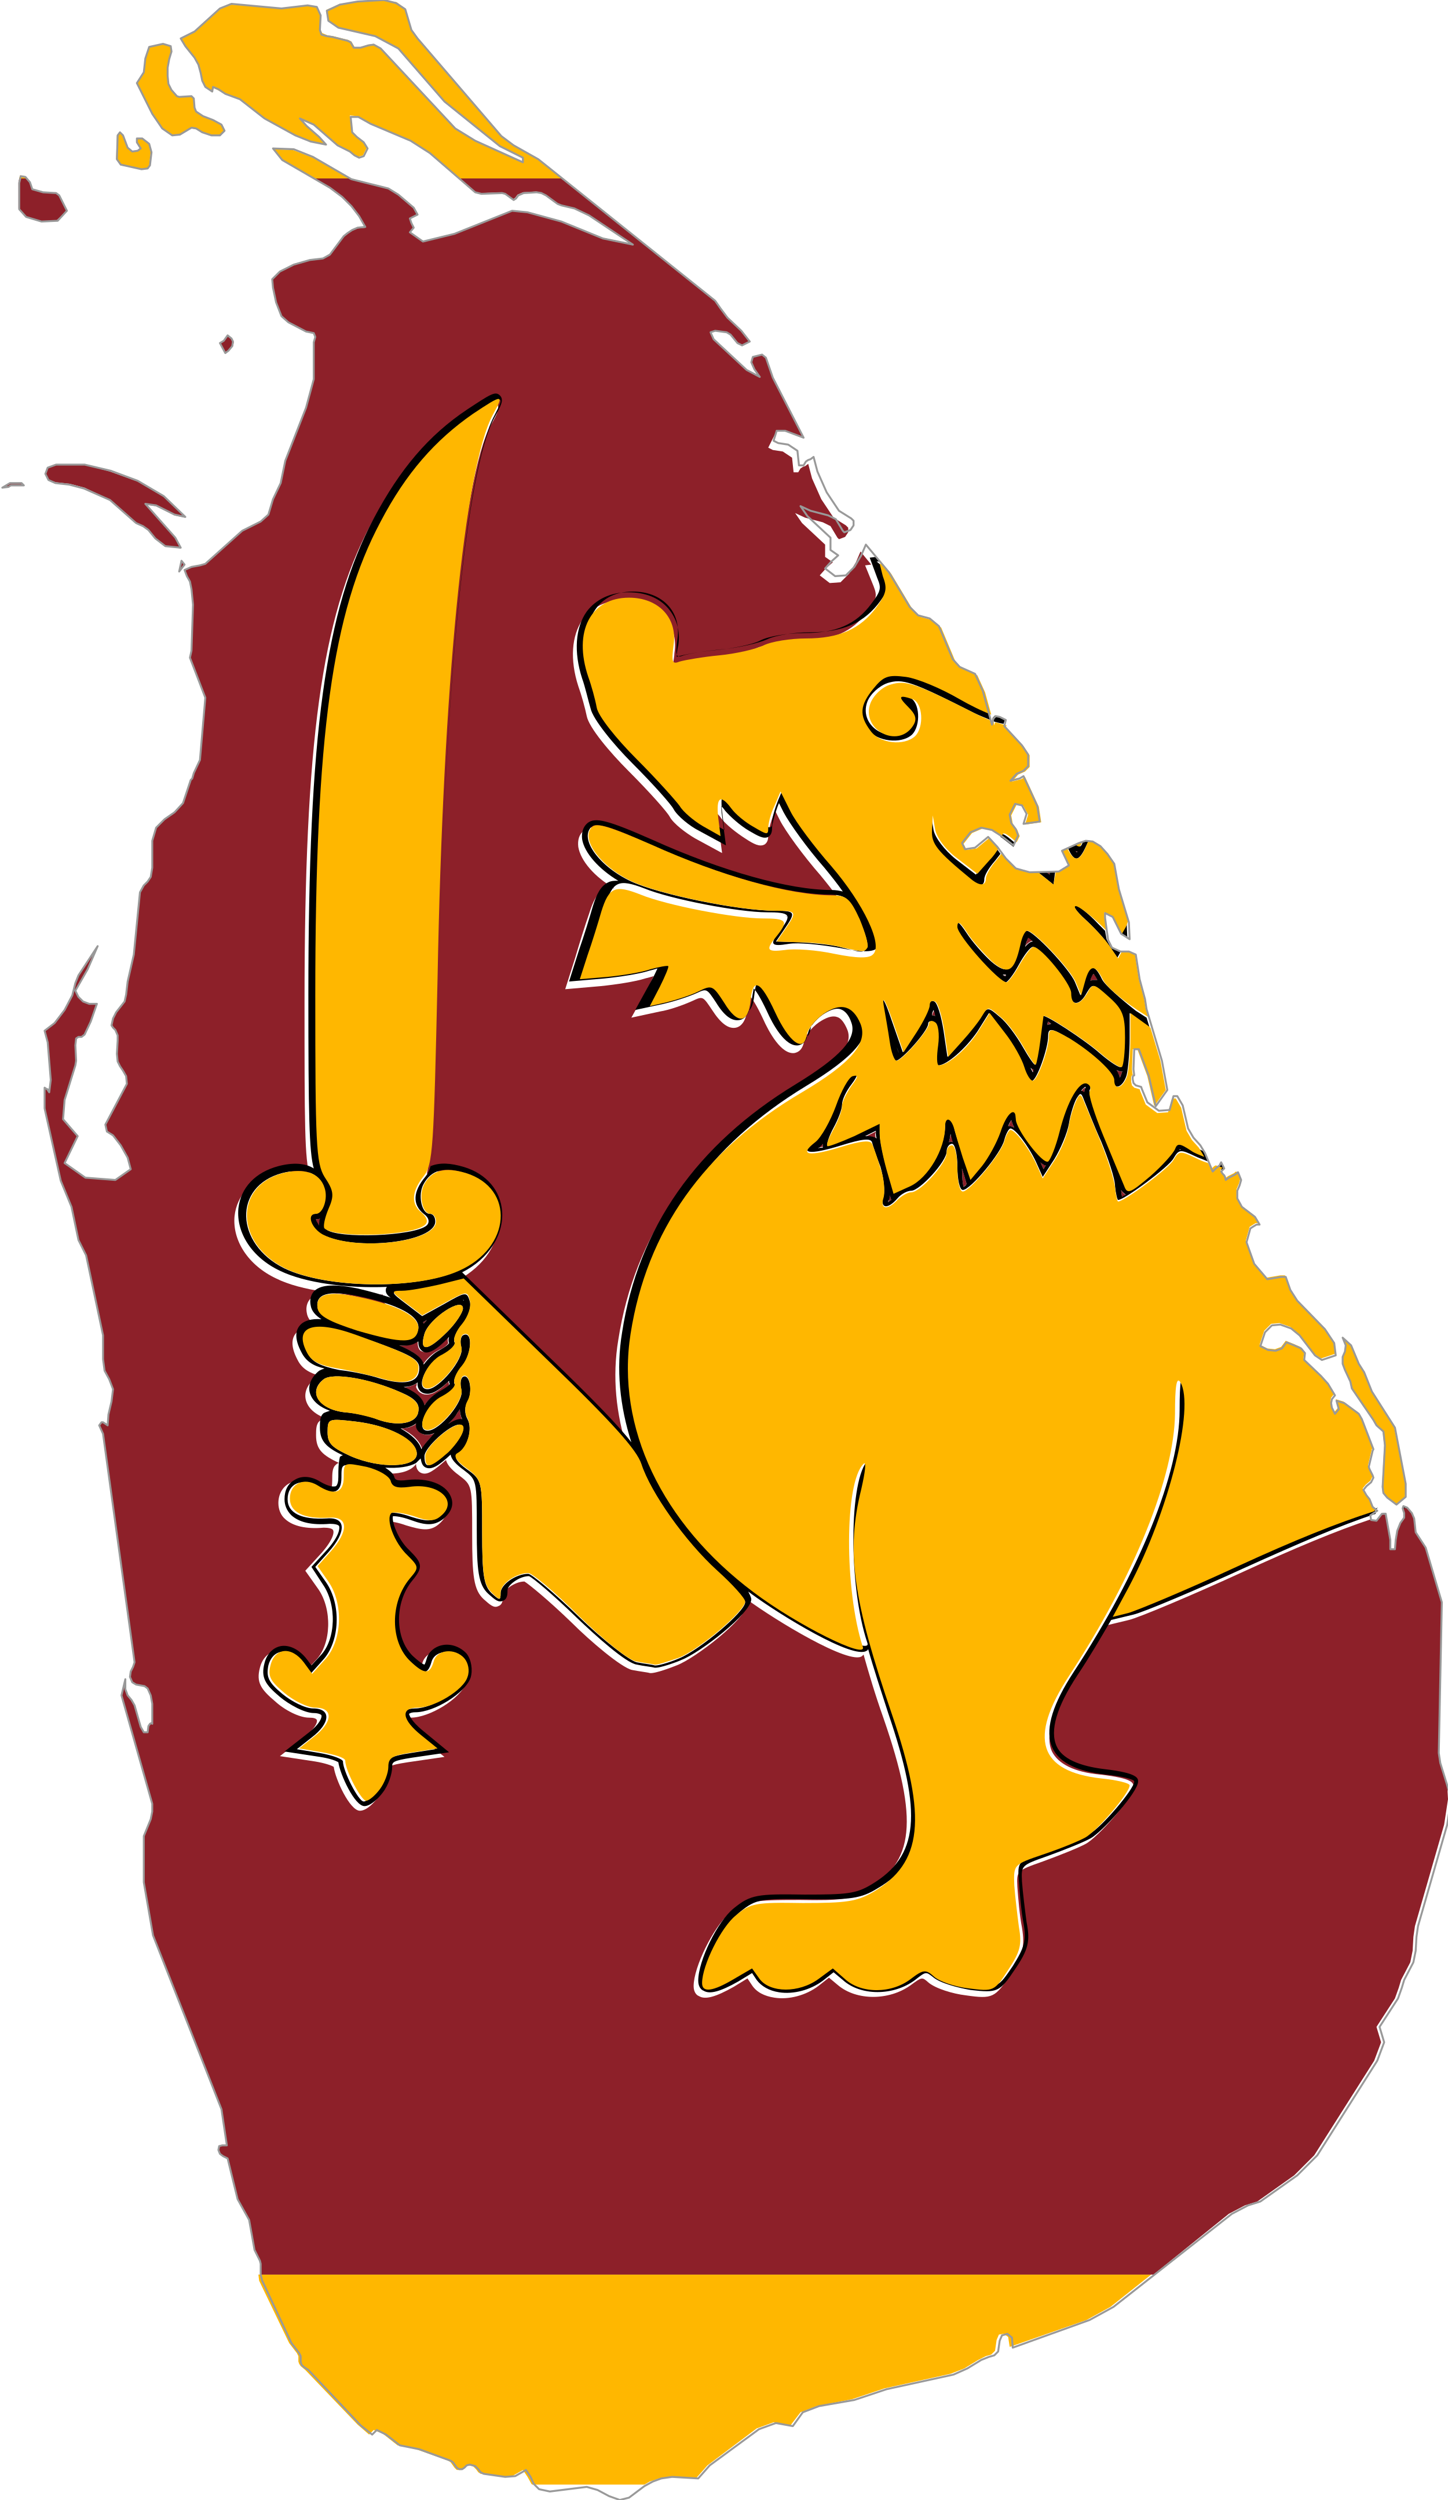 <?xml version="1.0" encoding="utf-8"?>

<svg version="1.2" baseProfile="tiny" xmlns="http://www.w3.org/2000/svg" xmlns:xlink="http://www.w3.org/1999/xlink" x="0px"
	 y="0px" viewBox="0 0 188.3 325" xml:space="preserve">

<g id="Sri_Lanka">
	<g>
		<polygon fill="#FFB700" points="17.2,19.7 16.6,19.2 16,17.6 15.5,17.2 15.2,17.6 15.1,20.7 15.7,21.5 18.4,22 19.1,21.9
			19.4,21.5 19.6,19.8 19.3,18.6 18.5,18 17.8,18 17.7,18.5 18.2,19.3 17.8,19.6 		"/>
		<polygon fill="#FFB700" points="40.7,20.5 38.1,19.5 35.5,19.4 36.7,20.9 40.7,23.2 45.5,23.2 		"/>
		<polygon fill="#FFB700" points="2.6,22.8 2.5,23.2 3.5,23.2 3.2,22.9 		"/>
		<polygon fill="#FFB700" points="22.3,6.7 22.2,6 21.3,5.7 19.4,6.1 18.9,7.6 18.7,9.4 17.8,10.8 19.8,14.8 21.1,16.7 22.4,17.7
			23.4,17.5 24.9,16.7 25.5,16.8 26.4,17.3 27.5,17.7 28.6,17.7 29.2,17.1 28.8,16.3 27.8,15.7 26.5,15.1 25.5,14.5 25.3,14
			25.2,12.8 24.9,12.5 23.3,12.6 23,12.5 22.3,11.8 21.9,10.9 21.8,10 21.8,8.8 22,7.7 		"/>
		<polygon fill="#FFB700" points="70,20.7 66.8,18.8 65.2,17.7 54.3,5 53.5,3.8 52.7,1.1 51.6,0.3 49.9,0 46.5,0.2 44.2,0.5
			42.4,1.3 42.6,2.6 43.8,3.5 48.6,4.6 51.7,6.2 57.7,13.1 65,19 68,20.5 68,21.1 61.8,18.3 59.2,16.7 49.5,6.3 48.6,5.7 47.9,5.8
			46.9,6.1 46.1,6.1 45.7,5.4 45.3,5.2 43.3,4.7 42.6,4.6 41.9,4.3 41.6,3.7 41.7,2 41.2,0.9 40,0.7 36.6,1.1 30.1,0.6 28.6,1.2
			25.3,4.2 23.5,5.1 24.1,6.1 25.3,7.6 25.8,8.5 26.1,9.6 26.3,10.5 26.7,11.3 27.6,12 27.7,11.4 28.3,11.7 29.2,12.2 31.1,12.9
			34.3,15.4 38.3,17.6 40.3,18.4 42.3,18.8 41.4,17.8 39.8,16.4 38.9,15.4 40.7,16.1 43.8,18.8 45.4,19.6 45.9,20.1 46.5,20.4
			47.2,20.2 47.7,19.2 47.2,18.3 46.3,17.7 45.7,17.1 45.5,15 46.5,15.1 48.1,16 53.3,18.2 55.8,19.8 59.8,23.2 73.2,23.2 		"/>
		<polygon fill="#FFB700" points="84.5,322.6 85.7,322.2 87.1,322 90.5,322.2 92,320.5 98.4,315.7 100.6,314.9 102.8,315.3
			104.1,313.6 106.2,312.8 110.8,311.9 115,310.5 123.6,308.6 125.4,307.9 127.2,306.8 128.2,306.3 128.9,306.1 129.4,305.6
			129.6,304.2 129.9,303.5 130.5,303.4 131.1,303.8 131.3,305.1 141.3,301.6 144.4,299.9 149.7,295.7 33.6,295.7 33.7,296.5
			37.6,304.6 38.6,305.9 38.8,306.3 38.8,307 38.9,307.3 39.1,307.6 39.7,308.1 46.5,315.2 48,316.5 48.6,315.9 49.8,316.4
			51.7,317.9 54.1,318.4 58.3,319.9 58.6,320.1 59.1,320.8 59.4,321.1 59.9,321.1 60.2,320.9 60.5,320.6 60.9,320.5 61.5,320.6
			61.9,321 62.2,321.4 62.5,321.6 65.3,322 66.6,321.9 68,321.1 68.6,322 69.1,322.9 69.2,323 83.8,323 		"/>
		<polygon fill="#8D2029" points="29.1,44.4 28.6,44.7 29.3,45.9 29.7,45.6 30.3,45 30.4,44.5 30.1,44.1 29.6,43.7 		"/>
		<polygon fill="#8D2029" points="3.1,63.2 2.8,62.9 1.3,62.8 0.3,63.4 1.1,63.4 1.4,63.2 		"/>
		<path fill="#8D2029" d="M141.8,127.5c0.1,0,0.2-0.1,0.3-0.1c0.2,0,0.4,0,0.6,0c-0.2-0.5-0.4-0.7-0.5-0.8
			C142,126.8,141.9,127,141.8,127.5z"/>
		<path fill="#8D2029" d="M54.2,179.8c0,0-0.1,0.1-0.1,0.1c-0.5,0.3-1,0.4-1.7,0.5c0,0,0,0,0,0c1.2,0.5,2.4,1.2,2.7,2.4
			c0.6-0.8,1.3-1.5,2.1-1.9c0.7-0.3,1.1-0.7,1.2-0.9c0-0.1-0.1-0.3-0.1-0.4c-0.8,0.8-1.8,1.7-2.8,1.7c-0.7,0-1.2-0.4-1.4-1
			C54.2,180.1,54.2,179.9,54.2,179.8z"/>
		<path fill="#8D2029" d="M116.9,136.9C116.9,136.9,116.9,136.9,116.9,136.9l-0.3-0.8C116.7,136.4,116.8,136.7,116.9,136.9z"/>
		<path fill="#8D2029" d="M54.3,174.4c-0.1,0-0.1,0.1-0.2,0.1c-0.5,0.3-1.2,0.5-2.3,0.4c2.2,0.9,3.1,1.6,3.2,2.5
			c0.5-0.8,1.3-1.5,2.1-1.9c0.7-0.3,1.1-0.7,1.2-0.9c-0.1-0.2-0.1-0.5,0-0.8c-1.8,1.7-2.8,2.3-3.6,1.8
			C54.4,175.4,54.3,174.9,54.3,174.4z"/>
		<path fill="#8D2029" d="M133.3,123C133.3,123,133.3,123.1,133.3,123c0.5-0.6,0.9-0.7,1-0.7c-0.2-0.2-0.5-0.4-0.6-0.5
			C133.6,122.1,133.5,122.5,133.3,123z"/>
		<path fill="#8D2029" d="M145.8,154.7c0,0.4,0.1,0.7,0.1,0.9c0.2-0.1,0.3-0.2,0.5-0.3C146.1,155.2,145.9,154.9,145.8,154.7z"/>
		<path fill="#8D2029" d="M141.1,141.4c-0.1,0-0.3,0.2-0.5,0.5c0.2,0,0.3,0.1,0.4,0.2C141,141.7,141.1,141.5,141.1,141.4
			C141.1,141.4,141.1,141.4,141.1,141.4z"/>
		<path fill="#8D2029" d="M130.7,126.9c0,0,0.1-0.1,0.1-0.1c-0.1,0-0.2,0-0.4,0C130.6,126.8,130.7,126.9,130.7,126.9z"/>
		<path fill="#8D2029" d="M153.4,149.4C153.4,149.4,153.4,149.4,153.4,149.4c0,0,0.1,0,0.2,0C153.6,149.4,153.5,149.4,153.4,149.4
			C153.4,149.4,153.4,149.4,153.4,149.4z"/>
		<path fill="#8D2029" d="M121.2,132C121.2,132,121.2,132,121.2,132c0.2,0,0.4,0,0.5,0.1c-0.1-0.3-0.2-0.6-0.2-0.8
			C121.4,131.5,121.3,131.7,121.2,132z"/>
		<polygon fill="#8D2029" points="136.5,113.4 136.1,113.4 136.5,113.7 		"/>
		<path fill="#8D2029" d="M136.2,133.3c0,0,0.1,0,0.1-0.1c0.1-0.1,0.3-0.1,0.4-0.1c-0.2-0.1-0.3-0.2-0.4-0.3
			C136.2,133,136.2,133.2,136.2,133.3z"/>
		<path fill="#8D2029" d="M145.6,140.1c0.1-0.2,0.2-0.4,0.3-0.7c0,0,0-0.1,0-0.1c-0.2,0-0.4,0-0.8-0.2
			C145.4,139.5,145.6,139.8,145.6,140.1z"/>
		<path fill="#8D2029" d="M140.1,110.7c-0.1,0-0.2-0.1-0.3-0.2c0.1,0.2,0.2,0.3,0.2,0.3C140,110.8,140,110.8,140.1,110.7z"/>
		<path fill="#8D2029" d="M134.1,138.8c0.1,0.2,0.2,0.5,0.3,0.6c0.1-0.1,0.1-0.2,0.2-0.4l0,0C134.4,139,134.3,139,134.1,138.8z"/>
		<path fill="#8D2029" d="M55,171.9c0,0.1,0.1,0.2,0.1,0.2c0.1-0.2,0.3-0.3,0.4-0.5L55,171.9z"/>
		<path fill="#8D2029" d="M41.6,158.4c-0.2,0.1-0.3,0.1-0.5,0.1c0,0.2,0.1,0.5,0.4,0.8C41.5,159,41.6,158.7,41.6,158.4z"/>
		<path fill="#8D2029" d="M131.1,146.4c0.1,0,0.1,0,0.2,0c0.2,0,0.4,0.1,0.6,0.2c-0.2-0.4-0.3-0.7-0.4-1
			C131.4,145.8,131.3,146.1,131.1,146.4z"/>
		<path fill="#8D2029" d="M135.2,151c0,0.1,0,0.1,0.1,0.1l0.4,0.9l0.3-0.5c-0.1,0-0.2-0.1-0.3-0.1
			C135.5,151.3,135.4,151.1,135.2,151z"/>
		<polygon fill="#8D2029" points="2.4,23.7 2.4,27.1 3.3,28.2 5.2,28.8 7.3,28.7 8.7,27.4 7.7,25.4 7.3,25.1 5.6,25 4.1,24.5
			3.8,23.6 3.5,23.2 2.5,23.2 		"/>
		<path fill="#8D2029" d="M60.2,169c0.1,0,0.1,0,0.2,0.1c0,0,0-0.1,0-0.1C60.3,169,60.3,169,60.2,169z"/>
		<polygon fill="#8D2029" points="24,73.4 23.6,72.9 23.3,74.4 		"/>
		<polygon fill="#8D2029" points="95.4,257.4 95.4,257.4 95.4,257.4 		"/>
		<path fill="#8D2029" d="M159.8,287.8l2.1-1.1l1.6-0.5l4.8-3.4l2.6-2.6l7.8-12.3l0.9-2.4l-0.6-2l2.4-3.7l0.5-1.4l0.3-1l1.2-2.3
			l0.3-1.5l0.1-1.8l0.2-1.4l3.8-13.2l0.5-3.3l-0.1-1.7l-0.9-2.9l-0.2-1.3l0.4-19.6l-2.1-7.1l-1.3-2l-0.2-1.8l-0.3-0.7L183,196
			l-0.1,0c-0.2,0-0.4,0.1-0.5,0.1l0.2,0.6v0.6l-0.5,0.7l-0.4,1l-0.2,1.2l-0.1,1.2h-0.6l0-1.2l-0.6-3.4h-0.1
			c-0.2,0.1-0.4,0.1-0.6,0.2l-0.5,0.7l-0.7-0.1l0-0.1c-4.5,1.5-9.8,3.7-17,7c-6.1,2.8-13.2,5.8-14.5,6.1l-2.9,0.7
			c-1.3,2.4-2.8,4.8-4.4,7.2c-2.7,4.1-3.6,7.2-2.7,9.2c0.8,1.6,2.9,2.7,6.3,3c4.3,0.5,4.3,1.1,4.3,1.6c0,1.4-4.7,6.6-6.2,7.4
			c-0.9,0.5-3.4,1.5-5.6,2.3c-3.4,1.2-3.4,1.2-3.3,3.3c0.1,1.4,0.3,3.8,0.6,5.3c0.4,2.5,0.1,3.6-1.5,6.1c-2,3-2.3,3.2-5.8,2.7
			c-1.7-0.2-4-0.9-4.9-1.7c-0.8-0.7-0.8-0.7-2.3,0.4c-2.8,2-7,2-9.4,0l-1.2-1l-1.4,1.1c-1.6,1.2-3.8,1.8-5.7,1.5
			c-1.3-0.2-2.3-0.7-2.9-1.6l-0.6-0.9l-1.8,1.1c-2.3,1.3-3.7,1.7-4.5,1.2c-0.3-0.1-0.7-0.5-0.7-1.3c0-2.5,2.6-7.7,4.6-9.4
			c2.2-1.7,3.1-1.8,9.2-1.8c5.5,0.1,6.7-0.1,8.7-1.3c6.2-3.6,6.8-9,2.2-22.3c-1.1-3.1-1.9-5.8-2.6-8.3c-0.1,0.1-0.1,0.1-0.2,0.2
			c-1.6,1.2-11.2-4.6-15-7.4c-0.1-0.1-0.3-0.2-0.4-0.3c0.3,0.4,0.4,0.7,0.4,1c0,1.8-6.7,7-9.1,7.9c-0.5,0.2-2.8,1.1-3.5,1
			c-0.3-0.1-1.3-0.2-2.3-0.4c-1.4-0.3-5.5-3.8-7.8-6.1c-3.2-3.1-5.7-5.1-6.2-5.4c-1.3,0-2.8,1.2-2.8,1.8c0,0.5,0,1.2-0.6,1.4
			c-0.6,0.3-1.1-0.2-1.9-0.9c-1.3-1.2-1.5-3-1.5-8.4c0-6.4,0-6.4-1.7-7.7c-1.1-0.8-1.6-1.5-1.7-2c-1.6,1.4-2.4,2-3.2,1.7
			c-0.5-0.2-0.7-0.7-0.7-1.2c-0.1,0.2-0.3,0.4-0.6,0.6c-0.9,0.6-2.3,0.8-4,0.6c0.6,0.4,1.1,0.8,1.2,1.3c0.1,0.2,0.1,0.5,1.7,0.3
			c2.6-0.4,5,0.5,5.6,2.1c0.4,1,0.1,2.1-1,3c-1.1,0.9-2.2,0.7-4.2,0.1c-1.1-0.4-1.9-0.5-2.3-0.5c-0.1,0.6,0.6,3,2.1,4.4
			c1.7,1.6,1.9,2.1,0.4,4c-2.4,2.8-2.3,7.5,0.1,9.8c1.2,1.1,1.5,1.1,1.5,1.1c0,0,0.2-0.1,0.3-0.8c0.2-0.9,1-1.5,1.9-1.7
			c1.2-0.3,2.5,0.2,3.3,1.1c0.6,0.7,0.9,2,0.5,3.1c-0.7,2-4.7,4.5-7.2,4.5c-0.7,0-0.8,0.2-0.8,0.2c0,0.1,0.2,0.9,1.8,2.2l3.4,2.7
			l-4.8,0.7c-2.6,0.4-2.6,0.6-2.6,1.2c0,0.9-0.5,2.4-1.2,3.3c-0.5,0.7-1.5,1.8-2.4,1.8c-1.3,0-3.2-4.1-3.4-5.7
			c-0.3-0.2-1.2-0.5-2.4-0.7l-4.6-0.7l3.2-2.5c1.4-1.1,1.7-1.9,1.6-2.2c-0.1-0.2-0.4-0.3-1-0.3c-1.3,0-3.2-1-4.4-2.1
			c-1.9-1.6-2.5-2.5-2-4.4c0.3-1.2,1.1-2,2.1-2.2c1.2-0.2,2.5,0.4,3.4,1.7l0.6,0.8l1.2-1.3c2-2.1,2.1-6.6,0.3-9.2l-1.7-2.4l2.1-2.3
			c1.5-1.7,1.7-2.7,1.5-3c-0.1-0.2-0.6-0.3-1.2-0.3c-2.3,0.2-4-0.2-5-1.1c-0.6-0.5-0.9-1.3-0.9-2.1c0-1.1,0.5-2,1.3-2.5
			c0.9-0.5,2.2-0.5,3.3,0.2c1.1,0.7,1.8,0.8,2.1,0.6c0.2-0.1,0.3-0.5,0.3-1.2c0-1,0-1.7,0.5-2.1c0.1-0.1,0.2-0.2,0.4-0.2
			c-2.1-1-3-1.7-3-3.6c0-0.8,0-1.5,0.5-1.9c0.2-0.2,0.4-0.3,0.8-0.3c-1.4-0.5-2.3-1.3-2.6-2.3c-0.3-1,0.1-2.1,1.2-2.9
			c0.2-0.1,0.4-0.3,0.7-0.3c-1.4-0.4-2.4-0.9-3-2.1c-0.8-1.5-0.9-2.7-0.2-3.5c0.5-0.6,1.5-0.9,2.8-0.8c-0.8-0.5-1.3-1.1-1.4-1.8
			c-0.2-1,0.2-1.6,0.5-1.9c0.9-0.8,2.6-0.9,5.6-0.3c1.7,0.4,3.2,0.8,4.3,1.2c-0.5-0.5-0.7-0.8-0.6-1.2c0-0.1,0.1-0.1,0.1-0.2
			c-5.1,0.2-10.7-0.5-13.9-2.1c-3.6-1.7-5.7-4.9-5.4-8.1c0.3-2.7,2.2-4.8,5.2-5.5c1.9-0.5,3.5-0.4,4.6,0.3
			c-0.7-2.2-0.7-6.9-0.7-22.6c0-33.8,2.2-50,8.5-61.9c3.4-6.4,7.2-10.8,12.2-14.2c2.9-2,3.6-2.4,4.2-1.8c0.6,0.5,0.2,1.4-0.7,2.9
			c-3.6,6.7-6.5,35.4-7.2,73c-0.3,16.5-0.5,21.9-1.1,24.3c1.1-0.5,2.5-0.4,4.3,0.1c3,0.9,4.8,3.1,5,5.8c0.2,3.1-1.9,6.1-5.2,7.9
			l11.3,11c5.8,5.6,9,8.9,10.7,11.1c-1.5-4.7-2-9.5-1.2-14.3c2.1-13.6,9.7-24.4,22.5-32.2c5.9-3.6,8.1-6,7.3-8.1
			c-0.4-1-0.9-1.6-1.4-1.7c-0.6-0.2-1.4,0.1-2.3,0.7c-1,0.7-1.8,1.8-1.9,2.3c-0.2,1.3-0.8,1.6-1.3,1.7c-1.7,0.2-3.3-2.7-4.1-4.5
			c-0.9-1.9-1.4-2.6-1.7-2.9c-0.1,0.2-0.2,0.6-0.2,1.2c-0.2,1.7-0.7,2.7-1.6,2.9c-1,0.2-2-0.6-3.1-2.3c-1.2-1.8-1.2-1.8-2.5-1.2
			c-1.1,0.5-3,1.2-4.3,1.4l-3.7,0.8l2.1-3.8c0.4-0.7,0.6-1.2,0.8-1.6c-0.3,0.1-0.7,0.2-1.1,0.3c-1.2,0.4-3.8,0.8-5.8,1l-4.6,0.4
			l1.3-4.1c0.5-1.7,1.3-4.3,1.8-5.7c0.5-1.6,1-2.7,2-3.1c0.4-0.2,0.8-0.3,1.3-0.2c-2.6-1.5-4.4-3.6-4.7-5.4
			c-0.1-0.9,0.1-1.6,0.7-2.1c0.9-0.9,2.6-0.5,8.5,2.2c9.1,4,17.8,6.5,23.2,6.5c0.6,0,1.1,0.1,1.5,0.2c-0.7-1-1.5-2-2.4-3.1
			c-2.2-2.5-4.6-5.8-5.3-7.2l-0.6-1.2l-0.2,0.5c-0.4,1-0.7,2.2-0.7,2.7c0,0.3,0,0.9-0.5,1.2c-0.6,0.3-1.3,0-2.5-0.8
			c-1.1-0.7-2.5-1.8-3.1-2.6c-0.2-0.3-0.4-0.5-0.5-0.6c0,0.3,0,0.7,0.1,1.3l0.5,3.8l-3.5-1.9c-1.2-0.7-2.8-1.9-3.3-2.8
			c-0.3-0.6-2.6-3.2-5.4-6c-2.4-2.4-5.1-5.6-5.4-7.1c-0.2-1-0.7-2.8-1.1-3.9c-1.1-3.4-0.9-6.6,0.6-8.7c1.2-1.6,3.1-2.5,5.4-2.5
			c2.1,0,4,0.8,5.2,2.1c1.1,1.3,1.6,3,1.3,4.8c0,0.3-0.1,1-0.2,1.5c0,0,0,0,0,0c0.8-0.3,3.3-0.7,5.2-0.9c2-0.2,4.6-0.8,5.6-1.2
			c1.1-0.5,3.7-1,5.8-1c4.1,0,6.7-1.1,8.7-3.8c1.2-1.7,1.3-2,0.8-3.3l-1.1-2.7l0.8-0.1l-1.4-1.7l-0.6,1.4l-0.9,1.5l-1.1,1.1
			l-1.4,0.1l-1.3-1l0.8-0.9l0.9-0.8l-1-0.7l0-1.6l-3-2.8l-0.9-1.3l1.3,0.6l2.3,0.6l1,0.5l0.9,1.5l0.2,0.2l0.8-0.3l0.4-0.6l0-0.6
			l-0.3-0.3l-1.6-1l-1.6-2.4l-1.2-2.7l-0.5-1.9l-0.4,0.3l-0.3,0.1l-0.3,0.2l-0.3,0.5h-0.6l-0.2-1.9l-1.2-0.8l-1.3-0.2l-0.6-0.3
			L101,56l1.1,0l2.4,0.9l-4-7.8l-0.9-2.6l-0.5-0.4l-1.2,0.3l-0.2,0.7l0.4,0.9l0.7,1l-1.7-0.9l-4.3-4l-0.4-0.9l0.6-0.2l1.5,0.2
			l0.5,0.3l0.9,1.1l0.6,0.3l1-0.5L96.4,43l-1.8-1.7l-0.9-1.2L93,39.1L73.2,23.2H59.8l1.9,1.7l0.8,0.2l2.7-0.1l0.4,0.1l1.1,0.8
			l0.3-0.2l0.3-0.4l0.7-0.3l1.7-0.1l0.6,0.1l0.6,0.3l1.5,1.1l0.5,0.2l1.7,0.4l1.9,0.9l5.7,3.8l-3.9-0.8L73,28.8l-4.4-1.2l-2-0.2
			l-7.5,3l-4.1,1l-1.7-1.2l0.5-0.6l-0.3-0.6l-0.2-0.6l1-0.5l-0.5-0.9l-2-1.7l-1.3-0.8l-4.8-1.2l-0.2-0.1h-4.8l2.2,1.3l1.6,1.2
			l1.2,1.2l1,1.3l0.8,1.4l-1,0.1l-0.7,0.3l-0.6,0.4l-0.5,0.4l-1.8,2.4L42,33.6l-1.7,0.2l-2.1,0.6l-1.8,0.9l-1,1l0.1,1.1l0.4,1.9
			l0.7,1.8l0.9,0.8l2.3,1.2l1,0.2l0.2,0.5l-0.2,0.7v4.8L39.8,53l-2.7,6.9l-0.6,2.9l-1,2.1l-0.6,2l-1,0.9L31.5,69l-4.8,4.3l-0.7,0.2
			l-1.1,0.2L24,74.1l0.3,0.8l0.4,0.7l0.2,1l0.2,2l-0.2,6l-0.2,0.9l2,5.2l-0.7,8.1l-0.8,1.7l-0.2,0.7l-0.2,0.2l-1,3l-1.1,1.2
			l-1.3,0.9l-1.1,1.1l-0.5,1.7v3.5l-0.2,1.2l-0.4,0.6l-0.5,0.5l-0.5,0.9l-0.8,8.1l-0.8,3.5l-0.2,1.7l-0.2,0.9l-1.1,1.4l-0.4,0.8
			l-0.2,0.9l0.2,0.3l0.3,0.3l0.3,0.7l0,0.7l-0.1,1.7l0.1,1l0.3,0.6l0.4,0.6l0.4,0.7l0.1,1l-2.8,5.3l0.2,0.9l0.8,0.5l1,1.3l0.9,1.6
			l0.4,1.5l-2,1.4l-3.9-0.3l-2.7-1.9l1.7-3.5l-1.9-2.2L8.4,143l1.4-4.5l0.1-0.6l-0.1-2l0.1-0.9l0.3-0.2l0.4,0l0.4-0.3l0.8-1.7
			l0.8-2.3l-1,0l-0.8-0.3l-0.6-0.6l-0.4-0.8l1.6-2.8l1.3-3l-2.5,3.8l-0.4,1l-0.4,1.6l-1,1.9l-1.3,1.7L5.8,134l0.4,1.5l0.4,4.9
			L6.4,142l-0.2-0.3v-0.1l-0.1,0l-0.3-0.2l0,2.7l2.1,9.4l1.4,3.4l0.9,4.3l1,2l2.2,10.4l0,3.1l0.2,1.5l0.6,1.1l0.5,1.3l-0.2,1.6
			l-0.4,1.7l-0.1,1.4l-0.6-0.4l-0.2,0l-0.3,0.4l0.5,1.1l4.1,29.7l-0.2,0.6l-0.3,0.6l-0.1,0.7l0.3,0.7l0.5,0.3l1.1,0.2l0.4,0.3
			l0.4,0.9l0.2,1.1l0,2.6l-0.1-0.1l-0.2,0.1l-0.2,0.3l-0.1,0.8h-0.5l-0.4-0.7l-0.8-2.8l-0.4-0.7l-0.5-0.6l-0.3-0.8l0-1.3l-0.5,2.1
			l4,14.1l0,1l-0.2,1l-0.9,2.2v6l1.2,6.9l8.9,22.6l0.7,4.7l-0.2,0l-0.4,0l-0.4,0.1l-0.1,0.5l0.2,0.5l0.4,0.3l0.4,0.2l0.2,0.1
			l1.3,5.3l1.5,2.7l0.7,3.9l0.7,1.4l0.1,0.4l0,1.4l0,0h116.1L159.8,287.8z"/>
		<path fill="#8D2029" d="M59.8,183.2c-0.1,0.2-0.3,0.4-0.4,0.6c-0.3,0.4-0.7,0.9-1.1,1.3c0.8-0.4,1.4-0.6,1.8-0.5
			C59.9,184.1,59.8,183.7,59.8,183.2z"/>
		<polygon fill="#8D2029" points="21.3,64.6 17.9,62.6 14.3,61.3 11,60.4 7.3,60.4 6.2,60.8 5.9,61.6 6.3,62.4 7.3,62.7 9.1,62.9
			11,63.4 14.4,65 17.8,68 18.7,68.4 19.4,68.9 20.2,70 21.5,71 23.5,71.3 22.8,69.9 18.9,65.6 20.3,65.8 22.7,67 24.1,67.3 		"/>
		<path fill="#8D2029" d="M56.6,186.3c-1.1,0.5-2.2,0.2-2.4-0.8c0-0.1,0-0.3,0-0.5c-0.1,0.1-0.2,0.1-0.2,0.2
			c-0.5,0.3-1.1,0.5-1.8,0.5c1.4,0.7,2.4,1.6,2.7,2.7C55.2,187.7,55.9,187,56.6,186.3z"/>
		<path fill="#8D2029" d="M107,148.6c-0.2,0.2-0.3,0.4-0.5,0.5c-0.1,0.1-0.1,0.1-0.2,0.1c0.2,0,0.4-0.1,0.7-0.1
			C107,149,107,148.8,107,148.6z"/>
		<path fill="#8D2029" d="M123.4,148.5c0.2-0.1,0.4-0.1,0.6,0c-0.1-0.4-0.3-0.8-0.3-1.1C123.6,147.7,123.5,148.1,123.4,148.5z"/>
		<path fill="#8D2029" d="M125.1,152.1c0,1,0.1,1.8,0.2,2.2c0.1-0.1,0.3-0.2,0.4-0.4l-0.6-2C125.1,152,125.1,152.1,125.1,152.1z"/>
		<path fill="#8D2029" d="M115.6,156c0,0.1-0.1,0.2-0.1,0.3c0.1-0.1,0.2-0.2,0.4-0.3l-0.2-0.6C115.7,155.6,115.6,155.8,115.6,156z"
			/>
		<path fill="#8D2029" d="M102.2,119.1C102.3,119.1,102.3,119.2,102.2,119.1c0.1,0.1,0.1,0,0.1,0
			C102.3,119.1,102.3,119.1,102.2,119.1z"/>
		<path fill="#8D2029" d="M113.9,147.1l-1.4,0.7c0.1,0,0.2,0,0.3,0c0.5,0,0.9,0.1,1.1,0.4c0-0.3-0.1-0.5-0.1-0.7L113.9,147.1z"/>
		<polygon fill="#FFB700" points="-6.1,61.4 -6.3,61.3 -6.2,62 -6.1,61.9 		"/>
		<path d="M143.3,127.3c-1-2.1-1.7-2-2.3,0.3l-0.5,1.8l-0.7-1.7c-0.7-1.7-5.4-6.7-6.3-6.7c-0.3,0-0.7,0.8-0.9,1.8
			c-0.8,3.5-1.6,4-3.7,2.2c-1-0.9-2.5-2.6-3.2-3.7c-1-1.5-1.3-1.7-1.3-0.8c0,1.1,5.4,7.1,6.4,7.2c0.2,0,1-1,1.7-2.3
			c0.7-1.3,1.5-2.3,1.8-2.3c1,0,4.9,4.8,4.9,6c0,1.7,1.2,1.7,2.1,0c0.8-1.3,0.8-1.3,2.8,0.5c1.8,1.6,2.1,2.4,2.1,5.3
			c0,1.9-0.2,3.6-0.4,3.8c-0.2,0.2-1.4-0.6-2.7-1.7c-2-1.8-7.4-5.3-7.5-4.9c0,0.1-0.2,1.5-0.4,3.1c-0.2,1.7-0.5,3.1-0.6,3.2
			c-0.1,0.1-0.8-0.9-1.6-2.3c-0.8-1.4-2.1-3.2-3-3.9c-1.5-1.3-1.6-1.3-2.4-0.1c-0.4,0.7-1.6,2.2-2.6,3.3l-1.8,2l-0.5-3.4
			c-0.3-1.9-0.8-3.6-1.2-3.8c-0.4-0.2-0.7,0-0.7,0.5c0,0.5-0.8,2-1.7,3.5l-1.7,2.6l-1.5-4.3c-0.8-2.4-1.3-3.2-1.1-1.9
			c0.2,1.3,0.6,3.5,0.8,4.8c0.2,1.4,0.6,2.5,0.9,2.5c0.7,0,4.2-3.9,4.2-4.8c0-0.4,0.4-0.4,0.8-0.2c0.5,0.3,0.6,1.5,0.4,3
			c-0.2,1.4-0.1,2.6,0.1,2.6c1.1,0,3.6-2.2,5.1-4.4l1.5-2.4l2,2.6c1.1,1.4,2.2,3.4,2.5,4.4c0.3,1,0.7,1.8,1.1,1.8
			c0.6,0,2.1-4.2,2.1-5.8c0-1.1,0.4-1.1,2.7,0.3c2.9,1.7,5.8,4.4,5.8,5.4h0c0,1.4,1.2,1,1.7-0.6c0.2-0.8,0.4-3,0.4-4.8l0-3.3
			l2.5,1.8c0,0,0.1,0,0.1,0.1l-0.4-1.3l-1.4-0.9C145.8,129.9,143.7,128.1,143.3,127.3z M130.7,126.9c-0.1,0-0.2-0.1-0.3-0.2
			c0.1,0,0.2,0,0.4,0C130.8,126.9,130.8,126.9,130.7,126.9z M133.3,123.1C133.3,123.1,133.3,123,133.3,123.1
			c0.1-0.5,0.3-0.9,0.4-1.2c0.2,0.1,0.4,0.3,0.6,0.5C134.2,122.4,133.9,122.4,133.3,123.1z M142.1,127.4c-0.1,0-0.2,0.1-0.3,0.1
			c0.1-0.5,0.3-0.8,0.4-0.9c0.1,0.1,0.3,0.4,0.5,0.8C142.4,127.4,142.2,127.4,142.1,127.4z M116.9,136.9c-0.1-0.2-0.2-0.5-0.3-0.8
			L116.9,136.9C116.9,136.9,116.9,136.9,116.9,136.9z M121.2,132C121.2,132,121.2,132,121.2,132c0-0.3,0.1-0.5,0.2-0.7
			c0.1,0.2,0.2,0.5,0.2,0.8C121.5,132,121.4,132,121.2,132z M134.3,139.4c-0.1-0.2-0.2-0.4-0.3-0.6c0.2,0.2,0.3,0.2,0.4,0.2l0,0
			C134.4,139.2,134.4,139.3,134.3,139.4z M136.3,133.2c0,0-0.1,0-0.1,0.1c0-0.2,0-0.3,0.1-0.5c0.1,0.1,0.3,0.2,0.4,0.3
			C136.6,133.1,136.4,133.2,136.3,133.2z M145.9,139.4c-0.1,0.3-0.2,0.6-0.3,0.7c0-0.3-0.2-0.6-0.4-1c0.3,0.2,0.6,0.2,0.8,0.2
			C145.9,139.3,145.9,139.4,145.9,139.4z"/>
		<path d="M139.8,117.7c-0.4,0,0.2,0.8,1.3,1.8c1.1,1,2.5,2.5,3.1,3.4l1.1,1.6l0.5-0.9h-0.3l-1.1-0.5l-0.5-1l-0.2-1.1l-0.9-0.9
			C141.6,118.8,140.2,117.7,139.8,117.7z"/>
		<path d="M160.9,152.3l-0.2,0.2c0.1,0,0.2,0,0.3,0.1L160.9,152.3z"/>
		<path d="M179.8,196.7l-0.1,0.2c0.2-0.1,0.4-0.1,0.6-0.2H179.8z"/>
		<path d="M145.8,121.4l0.8,0.6l0-0.1l-0.1-2.1l0-0.1c-0.1,0.4-0.2,0.7-0.4,1L145.8,121.4z"/>
		<path d="M130.7,93.5l-0.6-0.3c-0.2-0.1-0.4-0.1-0.7-0.2l-0.3,0.3l-0.1,0.4c0.5,0.2,1,0.3,1.5,0.4L130.7,93.5z"/>
		<path d="M114.1,75.2c0.5,1.2,0.5,1.6-0.8,3.3c-2,2.7-4.6,3.8-8.7,3.8c-2.1,0-4.7,0.4-5.8,1c-1,0.5-3.5,1-5.6,1.2
			c-2,0.2-4.4,0.6-5.2,0.9c0,0,0,0,0,0c0-0.4,0.1-1.2,0.2-1.5c0.3-1.8-0.2-3.5-1.3-4.8c-1.2-1.4-3-2.1-5.2-2.1
			c-2.3,0-4.2,0.9-5.4,2.5c-1.5,2.1-1.7,5.3-0.6,8.7c0.4,1.1,0.8,2.9,1.1,3.9c0.3,1.4,3,4.7,5.4,7.1c2.8,2.8,5.1,5.4,5.4,6
			c0.5,0.9,2.1,2.2,3.3,2.8l3.5,1.9l-0.5-3.8c-0.1-0.6-0.1-1-0.1-1.3c0.1,0.1,0.3,0.3,0.5,0.6c0.6,0.7,1.9,1.9,3.1,2.6
			c1.2,0.7,1.9,1.1,2.5,0.8c0.5-0.3,0.5-0.9,0.5-1.2c0-0.4,0.3-1.6,0.7-2.7l0.2-0.5l0.6,1.2c0.8,1.5,3.1,4.7,5.3,7.2
			c0.9,1.1,1.7,2.1,2.4,3.1c-0.4-0.1-0.9-0.2-1.5-0.2c-5.4,0-14.1-2.4-23.2-6.5c-5.9-2.6-7.5-3-8.5-2.2c-0.6,0.5-0.8,1.3-0.7,2.1
			c0.3,1.8,2.2,3.9,4.7,5.4c-0.5,0-0.9,0-1.3,0.2c-1,0.5-1.5,1.5-2,3.1c-0.4,1.4-1.2,4-1.8,5.7l-1.3,4.1l4.6-0.4
			c2-0.2,4.6-0.6,5.8-1c0.4-0.1,0.8-0.2,1.1-0.3c-0.2,0.4-0.4,0.9-0.8,1.6l-2.1,3.8l3.7-0.8c1.3-0.3,3.2-0.9,4.3-1.4
			c1.3-0.6,1.3-0.6,2.5,1.2c1.1,1.8,2.1,2.5,3.1,2.3c0.9-0.2,1.4-1.2,1.6-2.9c0.1-0.7,0.2-1,0.2-1.2c0.3,0.3,0.8,1,1.7,2.9
			c0.8,1.8,2.4,4.7,4.1,4.5c0.5-0.1,1.1-0.4,1.3-1.7c0.1-0.5,0.9-1.6,1.9-2.3c0.9-0.6,1.7-0.9,2.3-0.7c0.6,0.2,1.1,0.8,1.4,1.7
			c0.8,2.1-1.4,4.5-7.3,8.1c-12.8,7.8-20.4,18.6-22.5,32.2c-0.8,4.8-0.3,9.6,1.2,14.3c-1.7-2.2-4.9-5.5-10.7-11.1l-11.3-11
			c3.4-1.7,5.4-4.8,5.2-7.9c-0.2-2.7-2-4.9-5-5.8c-1.7-0.5-3.1-0.6-4.3-0.1c0.6-2.4,0.8-7.8,1.1-24.3c0.7-37.6,3.5-66.3,7.2-73
			c0.8-1.5,1.3-2.3,0.7-2.9c-0.6-0.6-1.3-0.1-4.2,1.8c-5.1,3.4-8.8,7.8-12.2,14.2c-6.3,11.9-8.5,28-8.5,61.9
			c0,15.7,0.1,20.4,0.7,22.6c-1.1-0.7-2.7-0.8-4.6-0.3c-3,0.8-4.9,2.8-5.2,5.5c-0.3,3.2,1.8,6.4,5.4,8.1c3.3,1.6,8.8,2.3,13.9,2.1
			c0,0.1-0.1,0.1-0.1,0.2c-0.1,0.4,0,0.8,0.6,1.2c-1.2-0.4-2.6-0.8-4.3-1.2c-3-0.6-4.7-0.5-5.6,0.3c-0.3,0.3-0.7,0.9-0.5,1.9
			c0.1,0.7,0.6,1.3,1.4,1.8c-1.3-0.1-2.3,0.2-2.8,0.8c-0.7,0.8-0.6,2,0.2,3.5c0.6,1.2,1.6,1.8,3,2.1c-0.3,0.1-0.5,0.2-0.7,0.3
			c-1,0.8-1.5,1.9-1.2,2.9c0.3,1,1.2,1.8,2.6,2.3c-0.3,0.1-0.6,0.2-0.8,0.3c-0.5,0.4-0.5,1.1-0.5,1.9c0,1.8,0.9,2.6,3,3.6
			c-0.1,0-0.3,0.1-0.4,0.2C44,190.3,44,191,44,192c0,0.6-0.1,1-0.3,1.2c-0.3,0.1-0.9,0.1-2.1-0.6c-1.1-0.7-2.4-0.8-3.3-0.2
			c-0.9,0.5-1.3,1.4-1.3,2.5c0,0.8,0.3,1.5,0.9,2.1c1,0.9,2.6,1.3,5,1.1c0.6,0,1.1,0.1,1.2,0.3c0.1,0.3,0,1.3-1.5,3l-2.1,2.3L42,206
			c1.8,2.6,1.7,7.1-0.3,9.2l-1.2,1.3l-0.6-0.8c-1-1.3-2.3-1.9-3.4-1.7c-1,0.2-1.8,1-2.1,2.2c-0.5,1.9,0.1,2.8,2,4.4
			c1.2,1,3.2,2.1,4.4,2.1c0.6,0,1,0.2,1,0.3c0.1,0.3-0.3,1.2-1.6,2.2l-3.2,2.5l4.6,0.7c1.3,0.2,2.1,0.5,2.4,0.7
			c0.2,1.5,2.1,5.7,3.4,5.7c0.8,0,1.9-1.1,2.4-1.8c0.7-0.9,1.2-2.4,1.2-3.3c0-0.6,0-0.8,2.6-1.2l4.8-0.7L55,225
			c-1.6-1.3-1.8-2.1-1.8-2.2c0,0,0.2-0.2,0.8-0.2c2.5,0,6.5-2.5,7.2-4.5c0.3-1,0.1-2.3-0.5-3.1c-0.8-0.9-2.1-1.4-3.3-1.1
			c-0.9,0.2-1.7,0.9-1.9,1.7c-0.2,0.7-0.3,0.8-0.3,0.8c0,0-0.3,0-1.5-1.1c-2.4-2.3-2.4-7-0.1-9.8c1.5-1.8,1.3-2.3-0.4-4
			c-1.5-1.4-2.3-3.8-2.1-4.4c0.4,0,1.2,0.1,2.3,0.5c1.9,0.7,3,0.8,4.2-0.1c1.1-0.9,1.5-1.9,1-3c-0.7-1.6-3-2.4-5.6-2.1
			c-1.5,0.2-1.6-0.1-1.7-0.3c-0.1-0.5-0.6-0.9-1.2-1.3c1.7,0.1,3.1-0.1,4-0.6c0.2-0.2,0.4-0.4,0.6-0.6c0.1,0.5,0.2,1,0.7,1.2
			c0.8,0.3,1.7-0.3,3.2-1.7c0.1,0.6,0.6,1.2,1.7,2c1.7,1.3,1.7,1.3,1.7,7.7c0,5.4,0.2,7.2,1.5,8.4c0.8,0.7,1.3,1.2,1.9,0.9
			c0.6-0.2,0.6-0.9,0.6-1.4c0-0.6,1.5-1.8,2.8-1.8c0.6,0.3,3,2.3,6.2,5.4c2.4,2.3,6.4,5.9,7.8,6.1c0.9,0.2,2,0.3,2.3,0.4
			c0.7,0.1,3.1-0.8,3.5-1c2.4-0.9,9.1-6.1,9.1-7.9c0-0.2-0.2-0.6-0.4-1c0.1,0.1,0.3,0.2,0.4,0.3c3.8,2.8,13.3,8.6,15,7.4
			c0.1,0,0.1-0.1,0.2-0.2c0.7,2.5,1.6,5.2,2.6,8.3c4.5,13.2,4,18.6-2.2,22.3c-2,1.2-3.2,1.3-8.7,1.3c-6.1-0.1-7,0-9.2,1.8
			c-2.1,1.7-4.6,6.8-4.6,9.4c0,0.8,0.4,1.2,0.7,1.3c0.8,0.5,2.2,0.1,4.5-1.2l1.8-1.1l0.6,0.9c0.6,0.8,1.6,1.4,2.9,1.6
			c1.9,0.3,4.1-0.3,5.7-1.5l1.4-1.1l1.2,1c2.3,2.1,6.6,2.1,9.4,0c1.4-1.1,1.4-1.1,2.3-0.4c0.9,0.8,3.2,1.4,4.9,1.7
			c3.5,0.4,3.8,0.3,5.8-2.7c1.7-2.5,2-3.6,1.5-6.1c-0.2-1.5-0.5-3.9-0.6-5.3c-0.1-2.1-0.1-2.1,3.3-3.3c2.2-0.8,4.7-1.8,5.6-2.3
			c1.5-0.8,6.2-6,6.2-7.4c0-0.4,0-1.1-4.3-1.6c-3.4-0.4-5.6-1.4-6.3-3c-0.9-2,0-5.1,2.7-9.2c1.6-2.4,3-4.8,4.4-7.2l2.9-0.7
			c1.3-0.3,8.4-3.3,14.5-6.1c7.1-3.2,12.4-5.5,17-7l-0.1-0.5l0.4-0.3c-4.7,1.5-10.1,3.8-17.6,7.1c-6.8,3.1-13.2,5.8-14.3,6.1l-2,0.5
			l2.1-3.9c5.2-9.8,8.6-23.3,6.7-26.6c-0.5-0.8-0.7,0.4-0.7,4.1c0,8.2-5.2,21-13.8,34.1c-5.3,8.1-3.9,12.4,4.2,13.3
			c2,0.2,3.7,0.6,3.7,0.9c0,1-4.3,6-5.8,6.8c-0.9,0.5-3.4,1.5-5.5,2.2c-3.9,1.3-3.9,1.4-3.7,4c0.1,1.5,0.3,3.9,0.6,5.4
			c0.4,2.3,0.1,3.2-1.4,5.6c-1.9,2.8-1.9,2.8-5.1,2.4c-1.8-0.2-3.8-0.9-4.5-1.5c-1.2-1-1.4-1-3.1,0.3c-2.5,1.9-6.4,1.9-8.5,0
			l-1.6-1.4l-1.9,1.4c-2.5,1.9-6.2,1.9-7.6,0l-1-1.4l-2.4,1.4v0c0,0,0,0,0,0l0,0l0,0c-2.7,1.6-4.1,1.8-4.1,0.5
			c0-2.3,2.5-7.3,4.4-8.8c2-1.6,2.6-1.7,8.7-1.6c5.6,0.1,7-0.1,9.1-1.4c6.5-3.8,7.2-9.6,2.5-23.1c-5.1-14.9-6-21.3-4-29.3
			c0.5-2.1,0.7-3.6,0.3-3.3c-2.5,2.4-2.6,16.4-0.1,23.8c0.6,1.7-8.5-2.8-14.2-7.1c-11.9-9-17.9-21.5-16-33.6
			c2.1-13.4,9.5-24,22.2-31.7c6.3-3.8,8.5-6.4,7.6-8.9c-0.9-2.4-2.6-2.9-4.8-1.3c-1.1,0.8-2.1,2-2.2,2.8c-0.4,2.3-2.3,0.9-4.1-3
			c-1.9-4.1-2.9-4.5-3.2-1.5c-0.3,3-1.7,3.1-3.4,0.3c-1.4-2.3-1.6-2.3-3.4-1.5c-1,0.5-2.9,1.1-4.1,1.4l-2.2,0.5l1.3-2.5
			c0.7-1.4,1.2-2.6,1.1-2.7c-0.1-0.1-1.2,0.1-2.3,0.4c-1.1,0.3-3.7,0.8-5.6,1l-3.6,0.3l1-3.1c0.5-1.7,1.4-4.3,1.8-5.7
			c1-3.1,1.7-3.5,5.1-2.2c3.4,1.4,12.3,3.1,15.9,3.1c3.1,0,3.3,0.3,1.8,2.3c-1.5,1.9-1.3,2.2,1.1,1.8c1.2-0.2,4.1,0.1,6.4,0.5
			c3,0.6,4.4,0.6,5,0.1c1.3-1.2-1.2-6.7-5.4-11.5c-2.2-2.5-4.5-5.7-5.3-7.1l-1.3-2.6l-0.8,1.9c-0.4,1-0.8,2.3-0.8,2.9
			c0,0.9-0.3,0.9-1.9-0.2c-1.1-0.7-2.4-1.7-2.9-2.4c-1.4-1.9-2-1.5-1.7,1.2l0.3,2.4l-2.3-1.3c-1.2-0.7-2.6-1.8-3-2.6
			c-0.4-0.7-2.9-3.5-5.6-6.1c-2.7-2.7-5-5.6-5.2-6.7c-0.2-1-0.7-2.8-1.1-4c-1.9-5.9,0.3-10.3,5.3-10.3c3.8,0,6.3,2.6,5.8,6.1
			c-0.3,2.3-0.2,2.6,0.8,2.2c0.6-0.2,2.9-0.6,5.1-0.8c2.1-0.2,4.7-0.8,5.8-1.3c1-0.5,3.5-0.9,5.5-0.9c4.3,0,7.1-1.2,9.2-4.1
			c1.3-1.8,1.5-2.4,0.8-4L114,73l0.4,0l-0.5-0.6l-0.8,0.1L114.1,75.2z M41.2,129.5c0-33.9,2.2-49.8,8.5-61.6c3.3-6.3,7.1-10.6,12-14
			c3.8-2.6,4-2.6,2.6,0.1c-3.7,6.8-6.5,35.4-7.2,73.3c-0.4,22-0.6,24.2-1.8,25.7c-1.6,1.9-1.7,3.6-0.2,4.8c0.7,0.5,0.8,1.1,0.4,1.5
			c-1.5,1.4-11.7,1.8-13.1,0.5c-0.2-0.2,0-1.3,0.5-2.5c0.7-1.8,0.7-2.5-0.4-4.2C41.3,151.2,41.2,148.7,41.2,129.5z M37,164.9
			c-6.5-3.2-6.7-10.7-0.3-12.4c2.8-0.7,4.8-0.1,5.4,1.9c0.5,1.4-0.2,3.4-1.1,3.4c-1.2,0-0.6,2,0.9,2.7c4.3,2.2,14.7,1,14.7-1.7
			c0-0.6-0.3-1-0.7-1c-1.1,0-1.6-2.5-0.8-3.9c1-1.8,2.7-2.3,5.4-1.4c6.4,2,5.8,9.7-1,12.7C54.1,167.7,42.4,167.5,37,164.9z
			 M41.6,158.4c-0.1,0.3-0.1,0.6-0.1,0.9c-0.2-0.3-0.4-0.6-0.4-0.8C41.3,158.5,41.5,158.5,41.6,158.4z M41.3,170
			c-0.3-1.8,1.4-2.3,5.3-1.5c5.3,1.1,8,2.6,7.8,4.2c-0.3,1.9-2.1,1.9-8,0.1C42.8,171.7,41.5,171,41.3,170z M55.2,173.4
			c0.6-2,5-4.9,5-3.3c0,0.5-0.9,1.9-2,3C55.6,175.7,54.5,175.8,55.2,173.4z M55,171.9l0.5-0.3c-0.1,0.2-0.3,0.3-0.4,0.5
			C55.1,172,55,171.9,55,171.9z M58.4,173.8c-0.1,0.3-0.1,0.5,0,0.8c-0.1,0.2-0.5,0.5-1.2,0.9c-0.8,0.4-1.5,1.1-2.1,1.9
			c-0.2-0.9-1.1-1.6-3.2-2.5c1,0.1,1.7,0,2.3-0.4c0.1,0,0.1-0.1,0.2-0.1c0,0.5,0.1,1,0.6,1.3C55.6,176.1,56.7,175.6,58.4,173.8z
			 M55.6,181.2c0.9,0,2-0.9,2.8-1.7c0,0.2,0,0.3,0.1,0.4c-0.1,0.2-0.5,0.5-1.2,0.9c-0.8,0.4-1.6,1.1-2.1,1.9
			c-0.3-1.2-1.5-1.9-2.7-2.4c0,0,0,0,0,0c0.7,0,1.3-0.2,1.7-0.5c0,0,0.1-0.1,0.1-0.1c0,0.1,0,0.3,0,0.4
			C54.4,180.8,54.9,181.2,55.6,181.2z M40,175.9c-1.8-3.4,0.7-4.3,6.3-2.3c7.5,2.6,8.4,3.1,8.2,4.6c-0.2,1.6-2,1.9-5.1,1
			c-1.2-0.4-3.5-0.9-5.3-1.1C41.7,177.6,40.6,177.1,40,175.9z M42.1,179.3c1.2-0.9,5.9-0.1,10,1.7c1.9,0.8,2.5,1.5,2.3,2.5
			c-0.2,1.6-2.7,2-5.4,1c-0.9-0.4-2.8-0.8-4.2-0.9C41.4,183.2,40,180.9,42.1,179.3z M50.5,192.6c0.2,0.8,0.9,1,2.4,0.8
			c3.9-0.5,6.5,1.9,4.1,3.8c-0.8,0.6-1.6,0.6-3.5,0c-1.4-0.5-2.7-0.7-2.9-0.4c-0.8,0.7,0.4,3.9,2.1,5.5c1.6,1.5,1.6,1.6,0.3,3
			c-2.6,3-2.5,8.2,0.1,10.8c1.8,1.7,2.5,1.7,3,0c0.4-1.6,2.8-1.8,4-0.4c0.5,0.5,0.6,1.6,0.4,2.4c-0.6,1.7-4.3,4-6.5,4
			c-2.2,0-2,1.6,0.5,3.6l2.1,1.7l-3.2,0.5c-2.6,0.4-3.2,0.7-3.2,1.9c0,0.8-0.5,2.1-1.1,2.9v0c-0.6,0.8-1.4,1.5-1.8,1.5
			c-0.7,0-2.7-4-2.7-5.2c0-0.3-1.3-0.8-3-1.1l-3-0.5l1.9-1.5c2.5-1.9,2.6-3.8,0.2-3.8c-1,0-2.8-0.9-4-1.9c-1.8-1.5-2.1-2.2-1.8-3.7
			c0.6-2.2,2.7-2.4,4.3-0.3l1.1,1.5l1.7-1.9c2.2-2.4,2.4-7.2,0.4-10.1l-1.4-2l1.7-1.9c2.4-2.7,2.3-4.6-0.2-4.4
			c-3.3,0.2-5.1-0.7-5.1-2.5c0-2,1.8-2.8,3.6-1.7c2.3,1.3,3.4,0.9,3.4-1.1c0-1.9,0-1.9,2.8-1.2C49,191.2,50.4,192,50.5,192.6z
			 M45.6,189.3c-2.4-1.1-3-1.6-3-3.1c0-1.8,0.1-1.8,3.6-1.4c4.4,0.5,8,2.4,8,4.2C54.2,190.8,49.5,191,45.6,189.3z M54.8,188.4
			c-0.3-1-1.3-1.9-2.7-2.7c0.7,0,1.3-0.2,1.8-0.5c0.1-0.1,0.2-0.1,0.2-0.2c0,0.2,0,0.3,0,0.5c0.2,0.9,1.3,1.3,2.4,0.8
			C55.9,187,55.2,187.7,54.8,188.4z M58.2,188.8c-2.4,2.1-3,2.2-3,0.5c0-1.1,3.3-4.1,4.5-4.1C60.9,185.2,60,187.1,58.2,188.8z
			 M58.3,185.1c0.4-0.4,0.8-0.8,1.1-1.3c0.1-0.2,0.3-0.4,0.4-0.6c0,0.4,0.1,0.9,0.3,1.3C59.7,184.4,59.1,184.6,58.3,185.1z
			 M93.3,204.3c2,1.8,3.6,3.6,3.6,4c0,1.2-5.9,6.2-8.6,7.3l0,0c-1.4,0.6-2.9,1-3.2,0.9c-0.3-0.1-1.3-0.2-2.3-0.4
			c-0.9-0.2-4.3-2.8-7.5-5.9c-3.2-3.1-6.2-5.6-6.6-5.6c-1.6,0-3.6,1.4-3.6,2.5c0,1-0.1,1-1.2,0c-1-1-1.2-2.4-1.2-7.9
			c0-6.6,0-6.8-2-8.2c-1.4-1-1.7-1.7-1.2-2c1.3-0.8,2-3.2,1.3-4.5c-0.4-0.7-0.4-1.6,0-2.3c0.7-1.2,0.3-3.7-0.6-3.2
			c-0.3,0.2-0.4,0.9-0.2,1.7c0.4,1.4-2.8,5.3-4.4,5.3c-1.6,0-0.2-3.4,1.9-4.4c1.1-0.6,1.9-1.3,1.6-1.7c-0.2-0.4,0.2-1.4,1-2.3
			c1.3-1.6,1.4-4.7,0.1-4c-0.3,0.2-0.4,0.9-0.2,1.6c0.4,1.4-2.9,5.4-4.4,5.4c-1.7,0-0.2-3.4,1.9-4.4c1.1-0.6,1.9-1.3,1.6-1.7
			c-0.2-0.4,0.2-1.4,1-2.3c0.8-0.9,1.2-2.2,1-3c-0.4-1.3-0.5-1.3-3.3,0.3l-2.9,1.6l-2.1-1.6c-2-1.5-2-1.6-0.5-1.6
			c0.9,0,3-0.4,4.8-0.8l3.2-0.8L71.4,177c8.4,8.1,11.3,11.5,12,13.4C84.6,194.1,89.1,200.5,93.3,204.3z M60.2,169c0,0,0.1,0,0.1,0
			c0,0,0,0.1,0,0.1C60.3,169.1,60.3,169.1,60.2,169z M111.7,119.5c0.8,1.7,1.3,3.3,1,3.7h0c-0.4,0.7-0.5,0.7-3.5-0.1
			c-1.2-0.3-3.5-0.5-5.2-0.6l-3.1-0.1l1.1-1.6c1.5-2.2,1.5-2.4-1.2-2.4c-4.7,0-15-2.1-18.7-3.8c-4.1-1.9-6.8-5.5-5.2-7.1
			c0.6-0.6,2.5-0.1,7.7,2.3c9.1,4.1,18,6.5,23.5,6.5C110,116.4,110.5,116.8,111.7,119.5z M102.2,119.1c0,0,0.1,0,0.1,0
			C102.3,119.1,102.3,119.2,102.2,119.1C102.3,119.2,102.3,119.1,102.2,119.1z"/>
		<path d="M159.1,151.9l-0.4-0.8l-0.2,0.4l-0.4,0.3c0.3,0.1,0.6,0.2,0.9,0.3L159.1,151.9z"/>
		<path d="M126.9,113.7l-2.6-2c-1.5-1.2-2.7-2.8-2.9-3.8l-0.3-1.8l-0.1,1.9c-0.1,1.8,0.6,2.6,5.1,6.4c1.1,0.9,1.9,0.9,1.9-0.1
			c0-0.5,0.6-1.5,1.4-2.4l0.7-0.9l-0.5-0.7c-0.3,0.5-0.7,1.1-1.2,1.6L126.9,113.7z"/>
		<path d="M130.1,108.8l0.3,0.2l1.4,1.1l0.2-0.5C130.5,108.3,130.2,108.2,130.1,108.8z"/>
		<path d="M117.4,87.8c-2.3-0.3-2.9-0.1-4.2,1.5c-1.8,2.2-1.9,3.5-0.4,5.5c1.2,1.6,4.4,2,5.8,0.7c1.2-1.2,1-4.3-0.3-4.8
			c-1.9-0.7-2-0.5-0.6,1c1,1.1,1.1,1.6,0.6,2.5c-2,3-6.8,0.4-5.5-3c0.4-1,1.5-2,2.6-2.4c2-0.6,3-0.3,11.3,3.9
			c0.6,0.3,1.4,0.6,2.1,0.9l-0.2-0.9c-1.3-0.5-2.7-1.2-4.1-2C122.1,89.3,118.9,88,117.4,87.8z"/>
		<path d="M182.5,195.8l-0.1,0.3l0,0c0.2,0,0.4-0.1,0.5-0.1L182.5,195.8z"/>
		<polygon points="137.2,113.4 136.5,113.4 136.5,113.7 136.1,113.4 135,113.4 137,115 		"/>
		<path d="M152.8,149.2c-0.2,0.5-1.6,2.1-3.2,3.5c-2.5,2.3-2.9,2.4-3.4,1.3c-0.3-0.7-1.5-3.6-2.7-6.5c-1.2-2.9-2-5.5-1.8-5.8
			c0.2-0.3,0.1-0.7-0.3-1c-1-0.6-2.6,2.1-3.6,6.2c-0.5,1.9-1.1,3.7-1.5,3.9c-0.7,0.4-4.2-4.2-4.2-5.5c0-1.8-1.2-0.7-2,1.7
			c-0.4,1.4-1.5,3.4-2.4,4.4l-1.5,1.8l-1-2.9c-0.5-1.6-1.1-3.3-1.1-3.7c-0.3-1.5-1.2-1.8-1.2-0.3c0,2.9-2.2,6.7-4.5,7.7l-2.2,1
			l-0.9-3.1c-0.5-1.7-0.9-3.8-0.9-4.6l0-1.4l-3.3,1.6c-1.8,0.9-3.4,1.5-3.5,1.3c-0.1-0.1,0.2-1.1,0.8-2.2c0.6-1.1,1.1-2.4,1.1-3
			c0-0.6,0.5-1.7,1.2-2.6c0.9-1.2,0.9-1.5,0.2-1.3c-0.5,0.2-1.5,1.9-2.2,3.9c-0.7,2-1.9,4.1-2.7,4.7c-2.2,1.7-0.8,1.9,3.4,0.6
			c2.6-0.8,3.8-1,4-0.4c0.1,0.4,0.6,1.9,1.1,3.2c0.4,1.4,0.6,3.1,0.4,3.8c-0.5,1.6,0.5,1.8,1.8,0.3c0.5-0.6,1.3-1,1.8-1
			c1.1,0,4.6-3.8,4.6-5.1c0-0.5,0.3-1,0.7-1s0.7,1.4,0.7,3s0.3,3,0.7,3c1,0,5-4.8,5.4-6.5c0.2-0.8,0.6-1.5,0.8-1.5
			c0.6,0,2.3,2.2,3.3,4.3l0.9,2l1.5-2.3c0.8-1.3,1.7-3.4,1.9-4.6c0.2-1.3,0.7-2.8,1-3.3c0.5-0.8,0.6-0.8,1,0.3
			c0.3,0.7,1.2,3.1,2.2,5.3c0.9,2.2,1.8,4.8,1.8,5.8c0.1,1,0.3,1.8,0.4,1.8c0.8,0,6.6-4.3,7.2-5.4c0.7-1.2,0.9-1.2,2.8-0.3
			c0.4,0.2,1,0.4,1.7,0.7l-0.5-1.3c-0.7-0.3-1.3-0.6-1.7-0.8C153.4,148.4,153,148.4,152.8,149.2z M106.3,149.3
			c0.1,0,0.1-0.1,0.2-0.1c0.2-0.1,0.3-0.3,0.5-0.5c0,0.2,0,0.4,0,0.5C106.8,149.2,106.5,149.2,106.3,149.3z M112.8,147.7
			c-0.1,0-0.2,0-0.3,0l1.4-0.7l0,0.3c0,0.2,0,0.4,0.1,0.7C113.7,147.8,113.3,147.7,112.8,147.7z M115.5,156.3c0-0.1,0-0.2,0.1-0.3
			c0.1-0.2,0.1-0.4,0.1-0.6l0.2,0.6C115.7,156.1,115.6,156.2,115.5,156.3z M123.4,148.5c0.1-0.4,0.2-0.8,0.2-1.1
			c0.1,0.3,0.2,0.7,0.3,1.1C123.8,148.4,123.6,148.4,123.4,148.5z M125.3,154.3c-0.1-0.4-0.2-1.2-0.2-2.2c0-0.1,0-0.1,0-0.2l0.6,2
			C125.6,154.1,125.5,154.2,125.3,154.3z M131.3,146.4c-0.1,0-0.1,0-0.2,0c0.1-0.3,0.3-0.6,0.4-0.8c0.1,0.3,0.2,0.6,0.4,1
			C131.7,146.5,131.5,146.4,131.3,146.4z M135.7,152l-0.4-0.9c0,0,0-0.1-0.1-0.1c0.2,0.2,0.3,0.3,0.5,0.4c0.1,0.1,0.2,0.1,0.3,0.1
			L135.7,152z M141,142c-0.1-0.1-0.3-0.2-0.4-0.2c0.2-0.3,0.4-0.4,0.5-0.5c0,0,0,0,0.1,0C141.1,141.5,141,141.7,141,142z
			 M145.9,155.6c0-0.2-0.1-0.5-0.1-0.9c0.1,0.2,0.3,0.4,0.6,0.6C146.2,155.4,146,155.5,145.9,155.6z M153.4,149.5
			C153.4,149.4,153.4,149.4,153.4,149.5c0-0.1,0-0.1,0-0.1c0,0,0.1,0,0.2,0.1C153.6,149.4,153.5,149.5,153.4,149.5z"/>
		<path d="M141.5,109.4l-0.3,0l-0.4,0.1c-0.2,0.6-0.4,0.7-0.8,0.3l-1.1,0.5C139.8,112.3,140.4,112,141.5,109.4z M140.1,110.7
			c0,0.1-0.1,0.1-0.1,0.1c-0.1-0.1-0.1-0.2-0.2-0.3C139.8,110.6,140,110.7,140.1,110.7z"/>
		<path fill="#FFB700" d="M59.8,185.2c-1.2,0-4.5,2.9-4.5,4.1c0,1.7,0.6,1.6,3-0.5C60,187.1,60.9,185.2,59.8,185.2z"/>
		<path fill="#FFB700" d="M49,184.5c2.6,1,5.2,0.6,5.4-1c0.2-1-0.5-1.7-2.3-2.5c-4-1.8-8.8-2.6-10-1.7c-2.1,1.7-0.7,3.9,2.7,4.3
			C46.2,183.7,48.1,184.2,49,184.5z"/>
		<path fill="#FFB700" d="M44.7,192c0,2.1-1.2,2.5-3.4,1.1c-1.8-1.1-3.6-0.2-3.6,1.7c0,1.8,1.8,2.7,5.1,2.5c2.5-0.2,2.6,1.7,0.2,4.4
			l-1.7,1.9l1.4,2c2,2.9,1.8,7.7-0.4,10.1l-1.7,1.9l-1.1-1.5c-1.6-2.1-3.7-1.9-4.3,0.3c-0.4,1.5-0.1,2.1,1.8,3.7c1.2,1,3,1.9,4,1.9
			c2.4,0,2.3,1.9-0.2,3.8l-1.9,1.5l3,0.5c1.6,0.3,3,0.7,3,1.1c0,1.3,2.1,5.2,2.7,5.2c0.4,0,1.2-0.7,1.8-1.5v0
			c0.6-0.8,1.1-2.1,1.1-2.9c0-1.2,0.5-1.5,3.2-1.9l3.2-0.5l-2.1-1.7c-2.5-2-2.8-3.6-0.5-3.6c2.2,0,6-2.3,6.5-4
			c0.3-0.8,0.1-1.8-0.4-2.4c-1.2-1.4-3.6-1.2-4,0.4c-0.5,1.7-1.2,1.7-3,0c-2.7-2.5-2.7-7.7-0.1-10.8c1.2-1.4,1.2-1.5-0.3-3
			c-1.7-1.6-2.9-4.7-2.1-5.5c0.3-0.2,1.6,0,2.9,0.4c1.9,0.7,2.7,0.7,3.5,0c2.4-1.9-0.2-4.4-4.1-3.8c-1.6,0.2-2.2,0-2.4-0.8
			c-0.2-0.6-1.5-1.4-3.1-1.8C44.7,190.1,44.7,190.1,44.7,192z"/>
		<polygon fill="#FFB700" points="182.7,194.6 182.8,192.9 181.3,185.6 178.4,181 177.4,178.4 176.7,177.3 175.6,174.9 174.6,173.9
			175,174.9 174.9,175.7 174.6,176.4 174.6,177.3 174.9,178.1 175.6,179.6 175.7,180.5 178.5,184.6 178.9,185.3 179.8,186.1
			180,187.9 179.7,193.3 179.8,194.1 180.3,194.6 181.5,195.6 		"/>
		<path fill="#FFB700" d="M71.4,177l-11.1-10.8l-3.2,0.8c-1.8,0.4-3.9,0.8-4.8,0.8c-1.5,0-1.5,0.1,0.5,1.6l2.1,1.6l2.9-1.6
			c2.9-1.6,3-1.6,3.3-0.3c0.2,0.7-0.2,2-1,3c-0.8,0.9-1.2,2-1,2.3c0.2,0.4-0.5,1.1-1.6,1.7c-2.1,1-3.5,4.4-1.9,4.4
			c1.5,0,4.8-4,4.4-5.4c-0.2-0.7-0.1-1.4,0.2-1.6c1.3-0.7,1.2,2.4-0.1,4c-0.8,0.9-1.2,2-1,2.3c0.2,0.4-0.5,1.1-1.6,1.7
			c-2.1,1-3.5,4.4-1.9,4.4c1.6,0,4.8-3.9,4.4-5.3c-0.2-0.8-0.1-1.5,0.2-1.7c0.9-0.5,1.3,2,0.6,3.2c-0.4,0.7-0.4,1.6,0,2.3
			c0.7,1.3,0,3.8-1.3,4.5c-0.6,0.3-0.2,1,1.2,2c2,1.5,2,1.7,2,8.2c0,5.5,0.2,6.9,1.2,7.9c1.1,1.1,1.2,1.1,1.2,0c0-1.1,2-2.5,3.6-2.5
			c0.5,0,3.5,2.5,6.6,5.6c3.2,3.1,6.5,5.8,7.5,5.9c0.9,0.2,2,0.3,2.3,0.4c0.3,0.1,1.7-0.4,3.2-0.9l0,0c2.7-1.1,8.6-6.1,8.6-7.3
			c0-0.4-1.6-2.2-3.6-4c-4.2-3.8-8.7-10.2-9.9-13.9C82.8,188.5,79.8,185.1,71.4,177z"/>
		<path fill="#FFB700" d="M49.3,179.1c3.1,1,4.9,0.6,5.1-1c0.2-1.4-0.7-1.9-8.2-4.6c-5.6-2-8-1-6.3,2.3c0.6,1.2,1.7,1.7,4,2.1
			C45.7,178.2,48.1,178.8,49.3,179.1z"/>
		<path fill="#FFB700" d="M84.7,109.8c-5.3-2.3-7.1-2.9-7.7-2.3c-1.6,1.5,1.1,5.2,5.2,7.1c3.7,1.7,14,3.8,18.7,3.8
			c2.7,0,2.8,0.1,1.2,2.4l-1.1,1.6l3.1,0.1c1.7,0,4,0.3,5.2,0.6c3,0.7,3.1,0.7,3.5,0.1h0c0.2-0.3-0.3-2-1-3.7
			c-1.2-2.6-1.7-3.1-3.5-3.1C102.7,116.4,93.8,113.9,84.7,109.8z"/>
		<path fill="#FFB700" d="M46.2,184.8c-3.5-0.4-3.6-0.4-3.6,1.4c0,1.5,0.6,2,3,3.1c3.9,1.7,8.6,1.5,8.6-0.3
			C54.2,187.1,50.5,185.3,46.2,184.8z"/>
		<polygon fill="#FFB700" points="146.7,122 146.7,121.9 146.6,121.9 		"/>
		<path fill="#FFB700" d="M140.7,109.5l-0.5,0.1l-0.4,0.2C140.4,110.2,140.5,110.1,140.7,109.5z"/>
		<path fill="#FFB700" d="M114.8,74.9c0.6,1.6,0.5,2.2-0.8,4c-2.1,2.9-4.9,4.1-9.2,4.1c-2,0-4.5,0.4-5.5,0.9c-1,0.5-3.7,1.1-5.8,1.3
			c-2.1,0.2-4.4,0.6-5.1,0.8c-1,0.4-1.1,0.1-0.8-2.2c0.5-3.5-2-6.1-5.8-6.1c-5,0-7.3,4.4-5.3,10.3c0.4,1.1,0.9,2.9,1.1,4
			c0.2,1.1,2.5,4,5.2,6.7c2.6,2.6,5.1,5.4,5.6,6.1c0.4,0.7,1.8,1.9,3,2.6l2.3,1.3l-0.3-2.4c-0.3-2.7,0.3-3.1,1.7-1.2
			c0.5,0.7,1.8,1.8,2.9,2.4c1.7,1,1.9,1.1,1.9,0.2c0-0.6,0.3-1.9,0.8-2.9l0.8-1.9l1.3,2.6c0.7,1.4,3.1,4.6,5.3,7.1
			c4.2,4.9,6.8,10.3,5.4,11.5c-0.5,0.5-2,0.5-5-0.1c-2.3-0.5-5.2-0.7-6.4-0.5c-2.4,0.3-2.6,0-1.1-1.8c1.6-2,1.3-2.3-1.8-2.3
			c-3.6,0-12.5-1.7-15.9-3.1c-3.3-1.3-4.1-1-5.1,2.2c-0.4,1.4-1.2,4-1.8,5.7l-1,3.1l3.6-0.3c2-0.2,4.5-0.6,5.6-1
			c1.1-0.3,2.2-0.5,2.3-0.4c0.1,0.1-0.4,1.3-1.1,2.7l-1.3,2.5l2.2-0.5c1.2-0.3,3.1-0.9,4.1-1.4c1.8-0.9,1.9-0.8,3.4,1.5
			c1.7,2.8,3.1,2.7,3.4-0.3c0.3-3.1,1.3-2.6,3.2,1.5c1.8,3.9,3.7,5.3,4.1,3c0.1-0.8,1.1-2,2.2-2.8c2.2-1.5,3.8-1.1,4.8,1.3
			c1,2.5-1.2,5.1-7.6,8.9C91.5,149.5,84.1,160,82,173.4c-1.9,12.1,4,24.6,16,33.6c5.7,4.3,14.8,8.8,14.2,7.1
			c-2.4-7.4-2.4-21.4,0.1-23.8c0.4-0.4,0.2,1.1-0.3,3.3c-2,8-1.1,14.4,4,29.3c4.6,13.5,4,19.3-2.5,23.1c-2.1,1.2-3.4,1.4-9.1,1.4
			c-6.1-0.1-6.8,0-8.7,1.6c-1.9,1.5-4.4,6.5-4.4,8.8c0,1.3,1.4,1.1,4.1-0.5l0,0c0,0,0,0,0,0v0l2.4-1.4l1,1.4c1.4,1.8,5.1,1.8,7.6,0
			l1.9-1.4l1.6,1.4c2.1,1.9,6,1.9,8.5,0c1.7-1.3,2-1.3,3.1-0.3c0.7,0.6,2.7,1.3,4.5,1.5c3.2,0.4,3.3,0.4,5.1-2.4
			c1.6-2.4,1.8-3.3,1.4-5.6c-0.2-1.5-0.5-4-0.6-5.4c-0.1-2.7-0.1-2.7,3.7-4c2.1-0.7,4.6-1.7,5.5-2.2c1.5-0.8,5.8-5.8,5.8-6.8
			c0-0.3-1.7-0.7-3.7-0.9c-8.1-0.9-9.5-5.2-4.2-13.3c8.6-13.1,13.7-26,13.8-34.1c0-3.6,0.2-4.9,0.7-4.1c1.9,3.2-1.5,16.8-6.7,26.6
			l-2.1,3.9l2-0.5c1.1-0.3,7.6-3,14.3-6.1c7.4-3.4,12.9-5.6,17.6-7.1l0.4-0.3l-0.6-0.5l-0.2-0.5l-0.2-0.5l-0.4-0.5l-0.4-0.7l0.4-0.5
			l0.6-0.5l0.3-0.6l-0.1-0.3l-0.4-0.8l-0.1-0.3l0.5-2.1l0.1-0.2l-1.5-3.9l-0.4-0.7l-1.9-1.4l-1-0.3l0.3,1.1l-0.5,0.6l-0.4-0.8
			l-0.1-0.6l0.1-0.5l0.4-0.5l-0.9-1.5l-0.9-1l-2.2-2.1l0.1-0.9l-0.5-0.6l-0.9-0.4l-1-0.4l-0.6,0.8l-0.8,0.3l-1-0.1l-1-0.5l0.6-1.8
			l0.9-0.9l1.1-0.1l1.4,0.5l1.1,0.9l2,2.6l0.9,0.6l1.8-0.6l-0.2-1.6l-1.2-1.8l-3.6-3.7l-0.9-1.4l-0.6-1.7h-0.6l-1.8,0.3l-1.7-2
			l-1-2.8l0.5-1.8l0.3-0.2l0.5-0.3l0.4,0l-0.6-1l-1.7-1.3l-0.6-1.1l0-1l0.3-0.7l0.2-0.7l-0.3-0.8c-0.1,0-0.2,0-0.3-0.1l-0.2,0.2
			l-0.8,0.4l-0.4,0.3l-0.1-0.4l-0.1-0.2l-0.2-0.2l-0.2-0.3l0.3-0.3c-0.3-0.1-0.6-0.2-0.9-0.3l-0.2,0.1l-0.4,0.4l-0.4-0.8
			c-0.7-0.2-1.3-0.5-1.7-0.7c-1.9-0.9-2.1-0.9-2.8,0.3c-0.6,1.1-6.4,5.4-7.2,5.4c-0.1,0-0.3-0.8-0.4-1.8c-0.1-1-0.9-3.6-1.8-5.8
			c-0.9-2.2-1.9-4.6-2.2-5.3c-0.4-1.1-0.6-1.2-1-0.3c-0.3,0.6-0.8,2.1-1,3.3c-0.2,1.3-1.1,3.4-1.9,4.6l-1.5,2.3l-0.9-2
			c-1-2.1-2.7-4.3-3.3-4.3c-0.2,0-0.6,0.7-0.8,1.5c-0.5,1.7-4.5,6.5-5.4,6.5c-0.4,0-0.7-1.4-0.7-3s-0.3-3-0.7-3s-0.7,0.4-0.7,1
			c0,1.3-3.4,5.1-4.6,5.1c-0.5,0-1.3,0.5-1.8,1c-1.3,1.4-2.3,1.2-1.8-0.3c0.2-0.7,0.1-2.5-0.4-3.8c-0.4-1.4-0.9-2.8-1.1-3.2
			c-0.2-0.5-1.4-0.4-4,0.4c-4.2,1.3-5.6,1.1-3.4-0.6c0.8-0.6,2-2.8,2.7-4.7c0.7-2,1.7-3.8,2.2-3.9c0.8-0.2,0.7,0.1-0.2,1.3
			c-0.6,0.9-1.2,2-1.2,2.6c0,0.6-0.5,1.9-1.1,3c-0.6,1.1-1,2-0.8,2.2c0.1,0.1,1.7-0.5,3.5-1.3l3.3-1.6l0,1.4c0,0.8,0.4,2.8,0.9,4.6
			l0.9,3.1l2.2-1c2.3-1.1,4.5-4.8,4.5-7.7c0-1.4,0.8-1.2,1.2,0.3c0.1,0.4,0.6,2.1,1.1,3.7l1,2.9l1.5-1.8c0.8-1,1.9-3,2.4-4.4
			c0.8-2.5,2-3.5,2-1.7c0,1.3,3.5,5.9,4.2,5.5c0.3-0.2,1-1.9,1.5-3.9c1-4,2.6-6.7,3.6-6.2c0.4,0.2,0.5,0.6,0.3,1
			c-0.2,0.3,0.6,2.9,1.8,5.8c1.2,2.9,2.4,5.8,2.7,6.5c0.4,1.1,0.8,0.9,3.4-1.3c1.6-1.4,3-3,3.2-3.5c0.3-0.8,0.6-0.8,2.1,0.2
			c0.4,0.3,1,0.5,1.7,0.8l-0.1-0.2l-0.6-1l-0.9-1l-0.7-1.2l-0.7-3l-0.7-1.2h-0.5l-0.5,1.8l-1.4,0.1l-1.5-1.1l-0.7-1.7l-0.1-0.3
			l-0.7-0.2l-0.3-0.3l-0.1-0.5V140l0.1-0.2l0.1,0l-0.1-0.8l0.1-2.6h0.6l1.3,3.5l0.9,3.9l1.5-2.1l-0.7-3.8l-1.3-4.3
			c0,0-0.1,0-0.1-0.1l-2.5-1.8l0,3.3c0,1.8-0.2,3.9-0.4,4.8c-0.5,1.6-1.7,2.1-1.7,0.6h0c0-1-2.9-3.6-5.8-5.4
			c-2.3-1.3-2.7-1.4-2.7-0.3c0,1.7-1.5,5.8-2.1,5.8c-0.3,0-0.8-0.8-1.1-1.8c-0.3-1-1.4-3-2.5-4.4l-2-2.6l-1.5,2.4
			c-1.4,2.2-3.9,4.4-5.1,4.4c-0.3,0-0.3-1.2-0.1-2.6c0.2-1.5,0-2.8-0.4-3c-0.4-0.3-0.8-0.2-0.8,0.2c0,0.8-3.5,4.8-4.2,4.8
			c-0.3,0-0.7-1.1-0.9-2.5c-0.2-1.4-0.6-3.6-0.8-4.8c-0.2-1.3,0.3-0.4,1.1,1.9l1.5,4.3l1.7-2.6c0.9-1.4,1.7-3,1.7-3.5
			c0-0.5,0.3-0.7,0.7-0.5c0.4,0.2,0.9,1.9,1.2,3.8l0.5,3.4l1.8-2c1-1.1,2.2-2.6,2.6-3.3c0.8-1.3,0.8-1.3,2.4,0.1
			c0.9,0.7,2.2,2.5,3,3.9c0.8,1.4,1.5,2.5,1.6,2.3c0.1-0.1,0.4-1.6,0.6-3.2c0.2-1.7,0.4-3.1,0.4-3.1c0.1-0.4,5.5,3.1,7.5,4.9
			c1.3,1.1,2.5,1.9,2.7,1.7c0.2-0.2,0.4-1.9,0.4-3.8c0-2.9-0.3-3.7-2.1-5.3c-2-1.8-2.1-1.8-2.8-0.5c-1,1.7-2.1,1.8-2.1,0
			c0-1.2-3.9-6-4.9-6c-0.3,0-1.1,1.1-1.8,2.3c-0.7,1.3-1.5,2.3-1.7,2.3c-1,0-6.4-6.1-6.4-7.2c0-0.9,0.4-0.6,1.3,0.8
			c0.7,1.1,2.2,2.7,3.2,3.7c2.1,1.8,2.9,1.4,3.7-2.2c0.2-1,0.6-1.8,0.9-1.8c0.9,0,5.6,5,6.3,6.7l0.7,1.7l0.5-1.8
			c0.6-2.2,1.3-2.3,2.3-0.3c0.4,0.9,2.4,2.6,4.5,4l1.4,0.9l-0.3-1l-0.2-1.3l-0.7-2.6l-0.5-3.2l-0.9-0.4h-0.8l-0.5,0.9l-1.1-1.6
			c-0.6-0.9-2-2.4-3.1-3.4c-1.1-1-1.7-1.8-1.3-1.8c0.4,0,1.8,1.1,3.1,2.3l0.9,0.9l-0.3-1.8l0-0.6l1,0.5l1.1,2.2l0.2,0.1l0.4-0.7
			c0.2-0.3,0.3-0.7,0.4-1l-1.3-4.2l-0.6-3.3L144,111l-0.9-1l-1-0.6l-0.6,0c-1,2.6-1.7,2.9-2.7,0.9l-0.7,0.3l0.9,1.9l-1.3,0.8l-0.4,0
			L137,115l-2-1.6l-1.1,0l-1.8-0.5l-1.3-1.3l-0.5-0.7l-0.7,0.9c-0.8,0.9-1.4,2-1.4,2.4c0,1-0.8,1-1.9,0.1c-4.5-3.7-5.2-4.6-5.1-6.4
			l0.1-1.9l0.3,1.8c0.2,1.1,1.4,2.7,2.9,3.8l2.6,2l1.6-1.8c0.5-0.5,0.9-1.1,1.2-1.6l0,0l-1.2-1.3l-1.7,1.4l-1.3,0.2l-0.4-0.8
			l1.1-1.4l1.4-0.6l1.4,0.3l1.1,0.7c0.1-0.6,0.4-0.5,1.9,0.8l0.4-0.8l-0.3-0.8l-0.6-0.8l-0.2-1.1l0.7-1.4l0.9,0.2l0.6,1.1l-0.4,1.3
			l2.1-0.3l-0.3-2l-1.8-3.9l-0.5,0.3l-1.2,0.3l0.8-0.9l0.9-0.4l0.6-0.6l0-1.5l-0.8-1.2l-2.3-2.5l0.1-0.2c-0.5-0.1-1-0.3-1.5-0.4
			l-0.1,0.4l-0.1-0.5c-0.8-0.3-1.5-0.6-2.1-0.9c-8.3-4.2-9.3-4.5-11.3-3.9c-1.1,0.3-2.2,1.4-2.6,2.4c-1.3,3.4,3.5,6,5.5,3
			c0.6-0.9,0.4-1.5-0.6-2.5c-1.4-1.4-1.2-1.6,0.6-1c1.3,0.5,1.5,3.6,0.3,4.8c-1.4,1.3-4.6,1-5.8-0.7c-1.5-2-1.4-3.3,0.4-5.5
			c1.3-1.6,1.9-1.8,4.2-1.5c1.5,0.2,4.6,1.5,7,2.9c1.4,0.8,2.8,1.5,4.1,2l-0.8-2.9l-1-2.2l-2-0.9l-0.9-1l-1.8-4.3l-1.2-1l-1.5-0.4
			l-1.1-1.1l-2.7-4.5l-1.1-1.3l-0.4,0L114.8,74.9z"/>
		<path fill="#FFB700" d="M129.9,93.1l-0.5-0.1l0,0c0.2,0.1,0.5,0.1,0.7,0.2L129.9,93.1z"/>
		<path fill="#FFB700" d="M58.2,173.1c1.1-1.1,2-2.5,2-3c0-1.6-4.4,1.3-5,3.3C54.5,175.8,55.6,175.7,58.2,173.1z"/>
		<path fill="#FFB700" d="M42.7,157.2c-0.5,1.2-0.7,2.3-0.5,2.5c1.4,1.3,11.6,1,13.1-0.5c0.4-0.4,0.2-0.9-0.4-1.5
			c-1.5-1.1-1.4-2.8,0.2-4.8c1.2-1.5,1.3-3.6,1.8-25.7c0.7-37.9,3.5-66.5,7.2-73.3c1.5-2.7,1.3-2.7-2.6-0.1c-4.9,3.4-8.7,7.7-12,14
			c-6.3,11.8-8.5,27.7-8.5,61.6c0,19.2,0.1,21.8,1.2,23.6C43.4,154.8,43.5,155.4,42.7,157.2z"/>
		<path fill="#FFB700" d="M54.4,172.8c0.2-1.6-2.5-3.1-7.8-4.2c-3.9-0.8-5.6-0.4-5.3,1.5c0.2,1,1.5,1.7,5.2,2.9
			C52.4,174.7,54.1,174.7,54.4,172.8z"/>
		<path fill="#FFB700" d="M60.6,152.5c-2.7-0.8-4.4-0.4-5.4,1.4c-0.8,1.4-0.3,3.9,0.8,3.9c0.4,0,0.7,0.5,0.7,1
			c0,2.7-10.4,3.9-14.7,1.7c-1.5-0.8-2.2-2.7-0.9-2.7c0.9,0,1.6-2,1.1-3.4c-0.6-1.9-2.6-2.6-5.4-1.9c-6.4,1.7-6.2,9.2,0.3,12.4
			c5.3,2.6,17.1,2.8,22.6,0.3C66.5,162.2,67,154.5,60.6,152.5z"/>
	</g>
	<path fill="none" stroke="#999999" stroke-width="0.25" stroke-linecap="round" stroke-linejoin="round" d="M174.6,176.4l0,0.9
		l0.3,0.8l0.7,1.5l0.2,0.9l2.8,4.1l0.4,0.7l0.9,0.8l0.2,1.8l-0.3,5.4l0.1,0.8l0.5,0.6l1.2,0.9l1.2-1l0-1.7l-1.4-7.3l-3-4.7l-1-2.5
		l-0.7-1.1l-1-2.4l-1.1-1l0.4,1l-0.1,0.8L174.6,176.4z M18.4,22l0.8-0.1l0.3-0.4l0.2-1.7l-0.3-1.1L18.5,18l-0.7,0l0,0.5l0.5,0.8
		l-0.4,0.3l-0.7,0.1l-0.6-0.5L16,17.6l-0.4-0.4l-0.3,0.4l-0.1,3.1l0.5,0.7L18.4,22z M29.3,45.9l0.4-0.3l0.5-0.6l0.1-0.6l-0.2-0.4
		l-0.5-0.4l-0.5,0.7l-0.5,0.3L29.3,45.9z M6.2,60.8l-0.3,0.8l0.4,0.8l0.9,0.4l1.8,0.2l1.9,0.5l3.4,1.5l3.4,3l0.9,0.4l0.7,0.5
		l0.9,1.1l1.3,1l2,0.2l-0.7-1.3l-3.9-4.4l1.4,0.2l2.4,1.2l1.4,0.3l-2.8-2.7l-3.4-2l-3.5-1.3L11,60.4H7.3L6.2,60.8z M21.1,16.7
		l1.3,0.9l1-0.1l1.5-0.9l0.6,0.1l0.8,0.5l1.2,0.4l1.1,0l0.6-0.6l-0.4-0.8l-1.1-0.6l-1.3-0.5l-0.9-0.6L25.3,14l-0.1-1.2l-0.3-0.3
		l-1.6,0.1L23,12.5l-0.7-0.8l-0.4-0.8l-0.1-1l0-1.1L22,7.7l0.3-1L22.2,6l-1-0.3l-1.8,0.4l-0.5,1.5l-0.2,1.8l-0.9,1.4l2,4L21.1,16.7z
		 M8.7,27.4l-1-2l-0.4-0.3L5.6,25l-1.4-0.4l-0.3-0.9l-0.6-0.7l-0.6-0.1l-0.2,0.9v3.4l0.9,1l2,0.6l2.1-0.1L8.7,27.4z M24,73.4
		l-0.4-0.5l-0.3,1.4L24,73.4z M1.3,62.8l-1,0.6l0.8-0.1l0.3-0.2h1.7l-0.3-0.3L1.3,62.8z M188.2,232.1l-0.9-2.9l-0.2-1.3l0.4-19.6
		l-2.1-7.1l-1.3-2l-0.2-1.8l-0.3-0.7L183,196l-0.5-0.2l-0.1,0.3l0.2,0.6v0.6l-0.5,0.7l-0.4,1l-0.2,1.2l-0.1,1.2h-0.6l0-1.2l-0.6-3.4
		h-0.5l-0.7,0.9l-0.7-0.1l-0.1-0.6l0.9-0.6l-0.6-0.5l-0.2-0.5l-0.2-0.5l-0.4-0.5l-0.4-0.7l0.4-0.5l0.6-0.5l0.3-0.6l-0.1-0.3
		l-0.4-0.8l-0.1-0.3l0.5-2.1l0.1-0.2l-1.5-3.9l-0.4-0.7l-1.9-1.4l-1-0.3l0.3,1.1l-0.5,0.6l-0.4-0.8l-0.1-0.6l0.1-0.5l0.4-0.5
		l-0.9-1.5l-0.9-1l-2.2-2.1l0.1-0.9l-0.5-0.6l-0.9-0.4l-1-0.4l-0.6,0.8l-0.8,0.3l-1-0.1l-1-0.5l0.6-1.8l0.9-0.9l1.1-0.1l1.4,0.5
		l1.1,0.9l2,2.6l0.9,0.6l1.8-0.6l-0.2-1.6l-1.2-1.8l-3.6-3.7l-0.9-1.4l-0.6-1.7h-0.6l-1.8,0.3l-1.7-2l-1-2.8l0.5-1.8l0.3-0.2
		l0.5-0.3l0.4,0l-0.6-1l-1.7-1.3l-0.6-1.1l0-1l0.3-0.7l0.2-0.7l-0.4-1l-0.4,0.3l-0.8,0.4l-0.4,0.3l-0.1-0.4l-0.1-0.2l-0.2-0.2
		l-0.2-0.3l0.4-0.4l-0.4-0.8l-0.2,0.4l-0.5,0.4l-0.4,0.4l-1-2.4l-0.6-1l-0.9-1l-0.7-1.2l-0.7-3l-0.7-1.2h-0.5l-0.5,1.8l-1.4,0.1
		l-1.5-1.1l-0.7-1.7l-0.1-0.3l-0.7-0.2l-0.3-0.3l-0.1-0.5V140l0.1-0.2l0.1,0l-0.1-0.8l0.1-2.6h0.6l1.3,3.5l0.9,3.9l1.5-2.1l-0.7-3.8
		l-2-6.7l-0.2-1.3l-0.7-2.6l-0.5-3.2l-0.9-0.4h-1.1l-1.1-0.5l-0.5-1l-0.4-2.9l0-0.6l1,0.5l1.1,2.2l1.1,0.7l-0.1-2.2l-1.3-4.3
		l-0.6-3.3L144,111l-0.9-1l-1-0.6l-0.9-0.1l-0.9,0.3l-2.2,1l0.9,1.9l-1.3,0.8l-3.8,0.1l-1.8-0.5l-1.3-1.3l-1.1-1.5l-1.2-1.3
		l-1.7,1.4l-1.3,0.2l-0.4-0.8l1.1-1.4l1.4-0.6l1.4,0.3l1.4,0.9l1.4,1.1l0.6-1.3l-0.3-0.8l-0.6-0.8l-0.2-1.1l0.7-1.4l0.9,0.2l0.6,1.1
		l-0.4,1.3l2.1-0.3l-0.3-2l-1.8-3.9l-0.5,0.3l-1.2,0.3l0.8-0.9l0.9-0.4l0.6-0.6l0-1.5l-0.8-1.2l-2.3-2.5l0.2-0.8l-0.8-0.4l-0.5-0.1
		l-0.3,0.3l-0.2,0.8l-1.2-4.4l-1-2.2l-2-0.9l-0.9-1l-1.8-4.3l-1.2-1l-1.5-0.4l-1.1-1.1l-2.7-4.5l-3-3.6l-0.6,1.4l-0.9,1.5l-1.1,1.1
		l-1.4,0.1l-1.3-1l0.8-0.9l0.9-0.8l-1-0.7l0-1.6l-3-2.8l-0.9-1.3l1.3,0.6l2.3,0.6l1,0.5l0.9,1.5l0.2,0.2l0.8-0.3l0.4-0.6l0-0.6
		l-0.3-0.3l-1.6-1l-1.6-2.4l-1.2-2.7l-0.5-1.9l-0.4,0.3l-0.3,0.1l-0.3,0.2l-0.3,0.5h-0.6l-0.2-1.9l-1.2-0.8l-1.3-0.2l-0.6-0.3
		L101,56l1.1,0l2.4,0.9l-4-7.8l-0.9-2.6l-0.5-0.4l-1.2,0.3l-0.2,0.7l0.4,0.9l0.7,1l-1.7-0.9l-4.3-4l-0.4-0.9l0.6-0.2l1.5,0.2
		l0.5,0.3l0.9,1.1l0.6,0.3l1-0.5L96.4,43l-1.8-1.7l-0.9-1.2L93,39.1L70,20.7l-3.2-1.8l-1.6-1.2L54.3,5l-0.8-1.1l-0.8-2.7l-1.2-0.8
		L49.9,0l-3.4,0.2l-2.3,0.4l-1.7,0.8l0.2,1.3l1.3,0.9l4.8,1.1l3,1.6l6,6.9L65,19l3,1.5v0.6l-6.2-2.8l-2.6-1.6L49.5,6.3l-0.9-0.5
		l-0.7,0.1l-1,0.3l-0.9,0l-0.4-0.7l-0.4-0.2l-2-0.5l-0.7-0.1l-0.7-0.2l-0.2-0.6L41.7,2l-0.5-1.1L40,0.7l-3.4,0.4l-6.5-0.6l-1.5,0.6
		l-3.3,3l-1.8,0.9l0.6,1l1.2,1.5l0.5,0.9l0.3,1.1l0.2,1l0.4,0.8l0.9,0.6l0.1-0.6l0.7,0.3l0.9,0.6l1.9,0.7l3.2,2.5l4,2.2l2,0.8l2,0.4
		l-0.9-1l-1.6-1.4l-0.9-1l1.8,0.8l3.1,2.7l1.6,0.8l0.6,0.5l0.6,0.3l0.6-0.2l0.5-1l-0.5-0.8l-0.9-0.7l-0.6-0.6l-0.2-2l1,0l1.6,0.9
		l5.2,2.2l2.5,1.6l5.9,5.1l0.8,0.2l2.7-0.1l0.4,0.1l1.1,0.8l0.3-0.2l0.3-0.4l0.7-0.3l1.7-0.1l0.6,0.1l0.6,0.3l1.5,1.1l0.5,0.2
		l1.7,0.4l1.9,0.9l5.7,3.8l-3.9-0.8L73,28.8l-4.4-1.2l-2-0.2l-7.5,3l-4.1,1l-1.7-1.2l0.5-0.6l-0.3-0.6l-0.2-0.6l1-0.5l-0.5-0.9
		l-2-1.7l-1.3-0.8l-4.8-1.2l-5-2.9l-2.5-1l-2.7-0.1l1.2,1.5l6.2,3.6l1.6,1.2l1.2,1.2l1,1.3l0.8,1.4l-1,0.1l-0.7,0.3l-0.6,0.4
		l-0.5,0.4l-1.8,2.4L42,33.6l-1.7,0.2l-2.1,0.6l-1.8,0.9l-1,1l0.1,1.1l0.4,1.9l0.7,1.8l0.9,0.8l2.3,1.2l1,0.2l0.2,0.5l-0.2,0.7v4.8
		L39.8,53l-2.7,6.9l-0.6,2.9l-1,2.1l-0.6,2l-1,0.9L31.5,69l-4.8,4.3l-0.7,0.2l-1.1,0.2L24,74.1l0.3,0.8l0.4,0.7l0.2,1l0.2,2l-0.2,6
		l-0.2,0.9l2,5.2l-0.7,8.1l-0.8,1.7l-0.2,0.7l-0.2,0.2l-1,3l-1.1,1.2l-1.3,0.9l-1.1,1.1l-0.5,1.7v3.5l-0.2,1.2l-0.4,0.6l-0.5,0.5
		l-0.5,0.9l-0.8,8.1l-0.8,3.5l-0.2,1.7l-0.2,0.9l-1.1,1.4l-0.4,0.8l-0.2,0.9l0.2,0.3l0.3,0.3l0.3,0.7l0,0.7l-0.1,1.7l0.1,1l0.3,0.6
		l0.4,0.6l0.4,0.7l0.1,1l-2.8,5.3l0.2,0.9l0.8,0.5l1,1.3l0.9,1.6l0.4,1.5l-2,1.4l-3.9-0.3l-2.7-1.9l1.7-3.5l-1.9-2.2L8.4,143
		l1.4-4.5l0.1-0.6l-0.1-2l0.1-0.9l0.3-0.2l0.4,0l0.4-0.3l0.8-1.7l0.8-2.3l-1,0l-0.8-0.3l-0.6-0.6l-0.4-0.8l1.6-2.8l1.3-3l-2.5,3.8
		l-0.4,1l-0.4,1.6l-1,1.9l-1.3,1.7L5.8,134l0.4,1.5l0.4,4.9L6.4,142l-0.2-0.3v-0.1l-0.1,0l-0.3-0.2l0,2.7l2.1,9.4l1.4,3.4l0.9,4.3
		l1,2l2.2,10.4l0,3.1l0.2,1.5l0.6,1.1l0.5,1.3l-0.2,1.6l-0.4,1.7l-0.1,1.4l-0.6-0.4l-0.2,0l-0.3,0.4l0.5,1.1l4.1,29.7l-0.2,0.6
		l-0.3,0.6l-0.1,0.7l0.3,0.7l0.5,0.3l1.1,0.2l0.4,0.3l0.4,0.9l0.2,1.1l0,2.6l-0.1-0.1l-0.2,0.1l-0.2,0.3l-0.1,0.8h-0.5l-0.4-0.7
		l-0.8-2.8l-0.4-0.7l-0.5-0.6l-0.3-0.8l0-1.3l-0.5,2.1l4,14.1l0,1l-0.2,1l-0.9,2.2v6l1.2,6.9l8.9,22.6l0.7,4.7l-0.2,0l-0.4,0
		l-0.4,0.1l-0.1,0.5l0.2,0.5l0.4,0.3l0.4,0.2l0.2,0.1l1.3,5.3l1.5,2.7l0.7,3.9l0.7,1.4l0.1,0.4l0,1.4l0.2,0.8l3.8,8.1l1,1.3l0.2,0.4
		l0,0.7l0.1,0.4l0.3,0.3l0.6,0.4l6.8,7.2l1.5,1.2l0.6-0.6l1.2,0.6l1.8,1.4l2.5,0.5l4.1,1.5l0.3,0.2l0.5,0.7l0.3,0.2l0.4,0l0.3-0.2
		l0.3-0.3l0.4-0.1l0.7,0.2l0.4,0.4l0.3,0.4l0.4,0.2l2.8,0.4l1.3-0.1l1.4-0.8l0.6,0.9l0.4,0.9l0.7,0.7l1.4,0.3l4.8-0.6l1.4,0.4
		l1.5,0.8l1.4,0.5l1.2-0.3l2-1.5l1.1-0.6l1.1-0.4l1.4-0.2l3.4,0.2l1.5-1.7l6.4-4.7l2.2-0.8l2.2,0.4l1.3-1.8l2.1-0.8l4.6-0.8l4.2-1.4
		l8.7-1.9l1.8-0.8l1.8-1.1l1-0.4l0.7-0.2l0.5-0.5l0.2-1.4l0.3-0.7l0.7-0.2l0.6,0.5l0.1,1.3l10-3.6l3.1-1.7l15.4-12.1l2.1-1.1
		l1.6-0.5l4.8-3.4l2.6-2.6l7.8-12.3l0.9-2.4l-0.6-2l2.4-3.7l0.5-1.4l0.3-1l1.2-2.3l0.3-1.5l0.1-1.8l0.2-1.4l3.8-13.2l0.5-3.3
		L188.2,232.1z M-6.3,61.3l0.2,0.7l0.1-0.1l0-0.5L-6.3,61.3z"/>
</g>

</svg>
